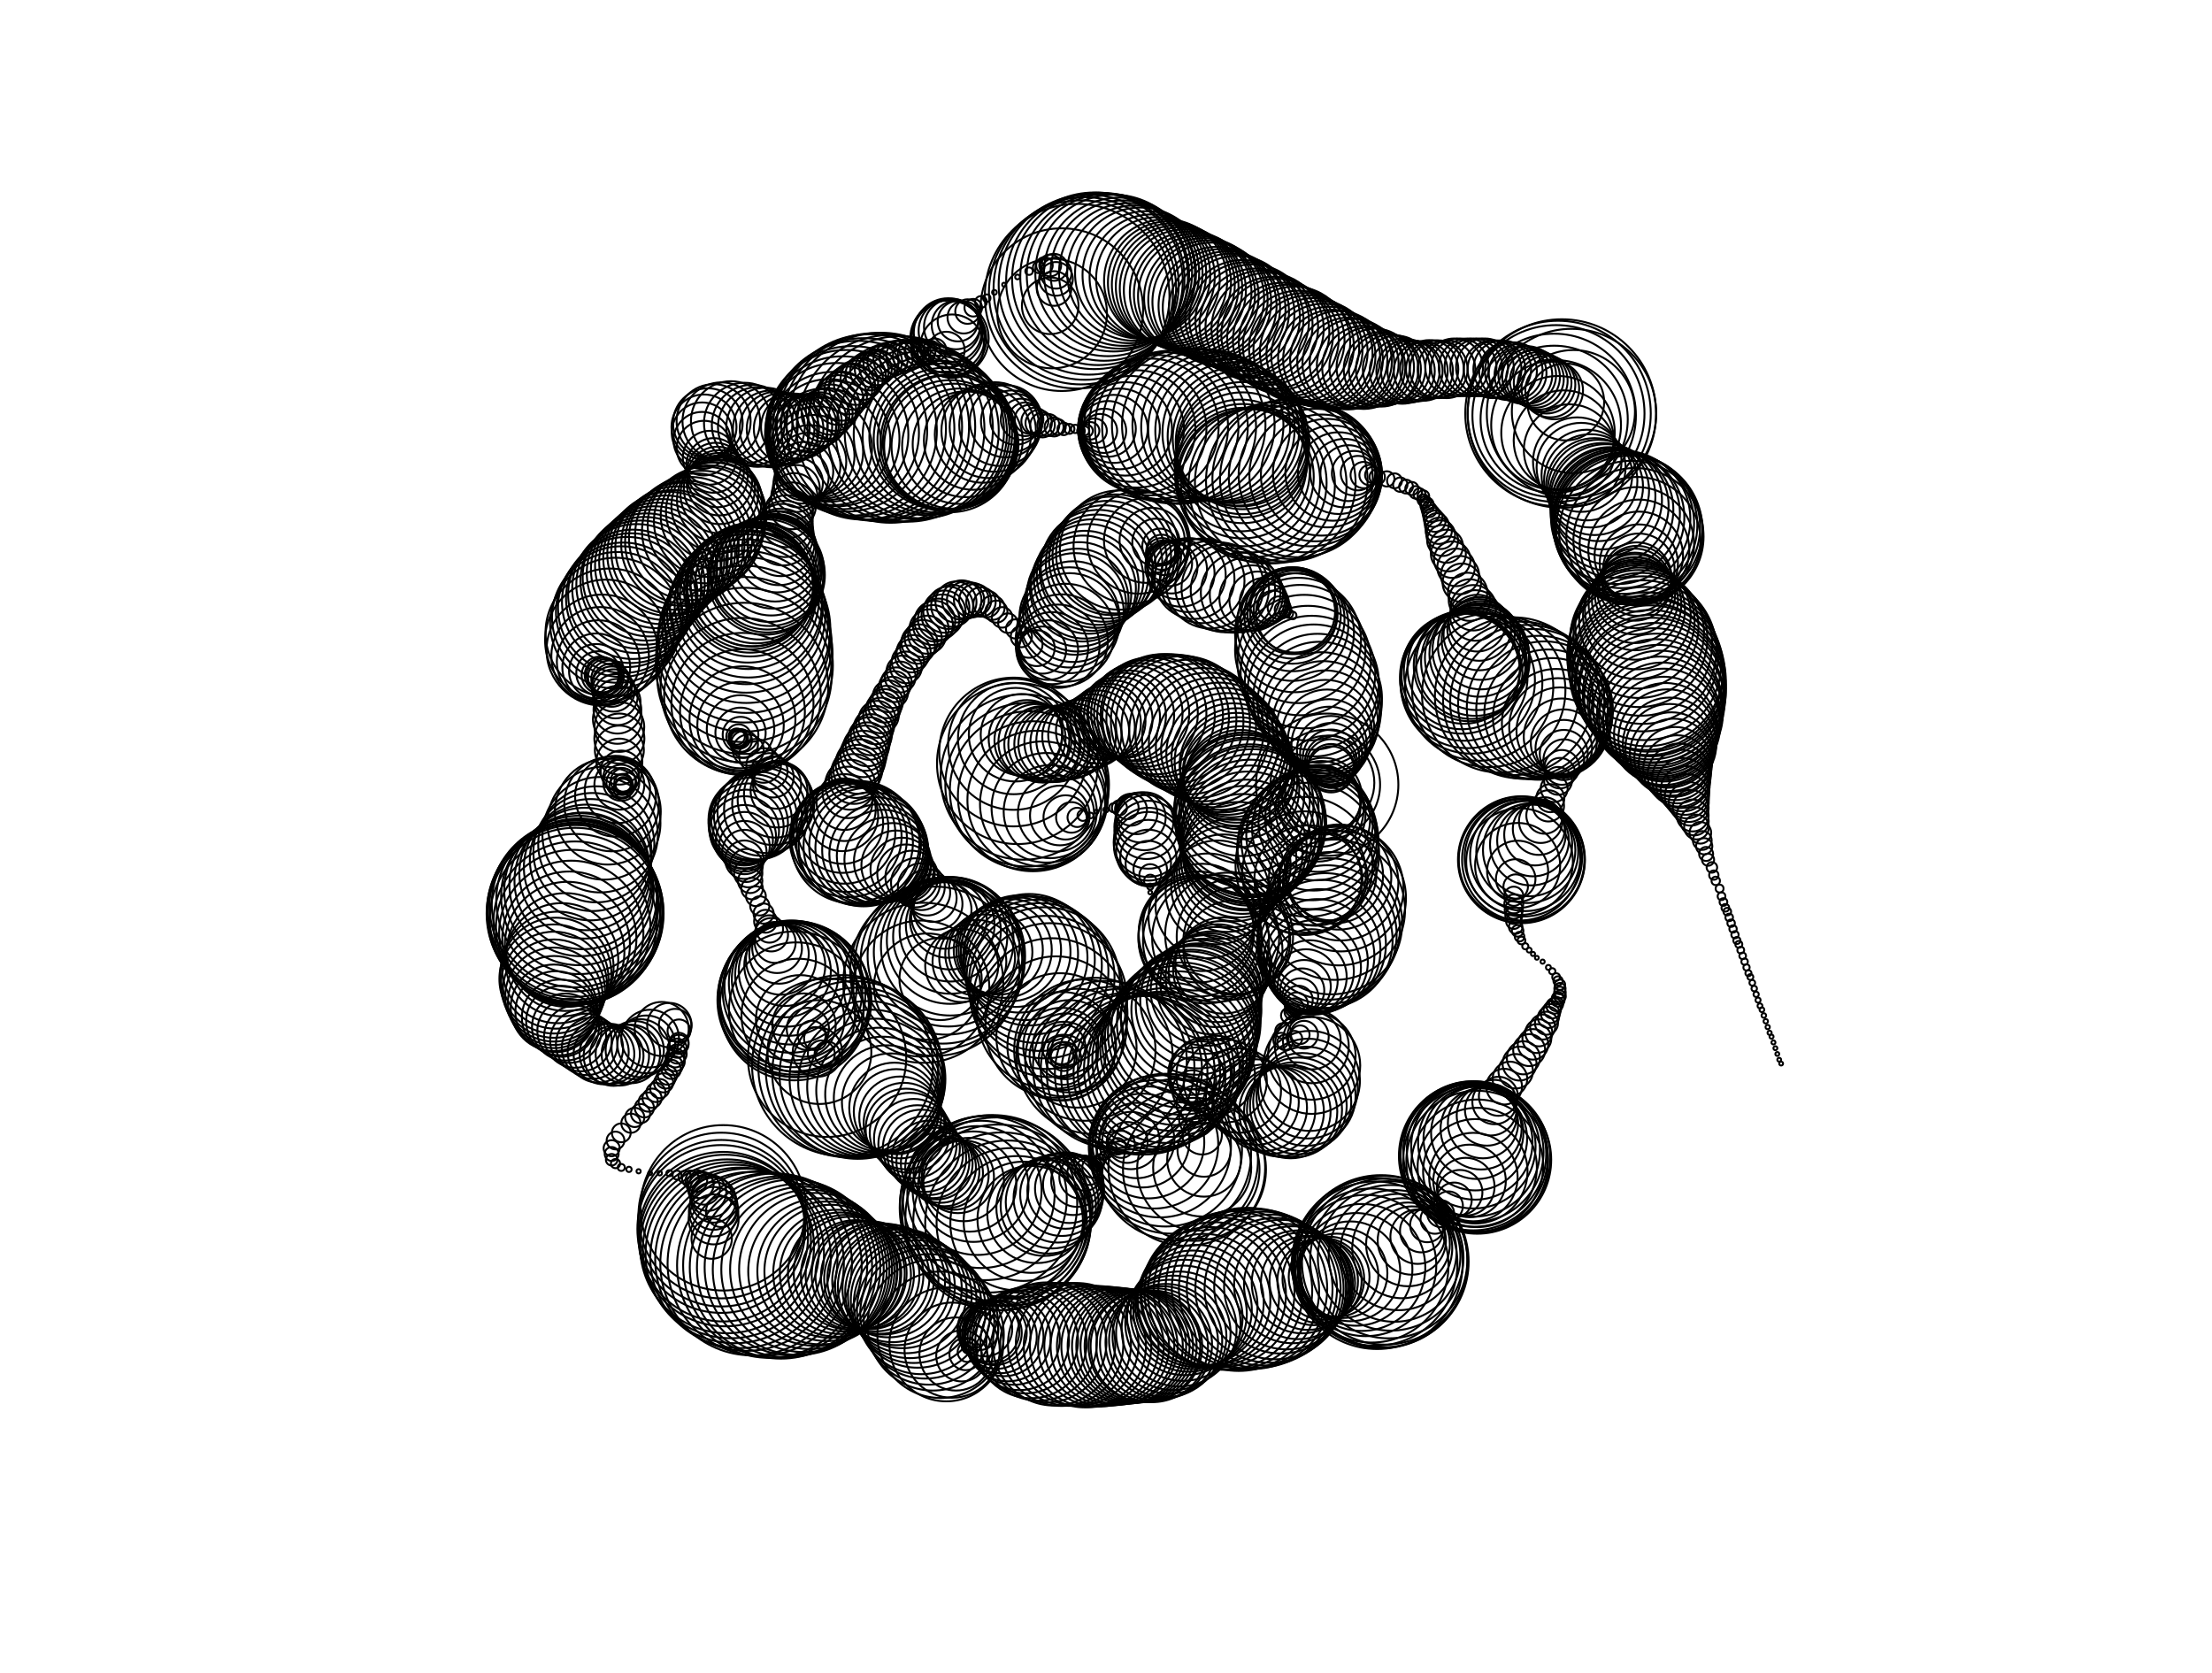 <svg version="1.1" width="1150" height="870" xmlns="http://www.w3.org/2000/svg">
  <!-- Seed: 5340805198339474029 -->
  <g stroke="black" fill="none">
    <circle cx="598.0" cy="464.0" r="1"/>
    <circle cx="598.0" cy="461.0" r="1.57"/>
    <circle cx="598.0" cy="458.0" r="3.22"/>
    <circle cx="598.0" cy="455.0" r="5.7"/>
    <circle cx="598.0" cy="452.0" r="8.71"/>
    <circle cx="597.0" cy="449.0" r="11.81"/>
    <circle cx="597.0" cy="446.0" r="14.61"/>
    <circle cx="597.0" cy="443.0" r="16.72"/>
    <circle cx="597.0" cy="440.0" r="17.85"/>
    <circle cx="597.0" cy="438.0" r="18"/>
    <circle cx="597.0" cy="434.0" r="17.66"/>
    <circle cx="596.0" cy="430.0" r="16.65"/>
    <circle cx="595.0" cy="427.0" r="15.07"/>
    <circle cx="593.0" cy="425.0" r="13.03"/>
    <circle cx="591.0" cy="423.0" r="10.71"/>
    <circle cx="588.0" cy="421.0" r="8.29"/>
    <circle cx="586.0" cy="420.0" r="5.97"/>
    <circle cx="582.0" cy="420.0" r="3.93"/>
    <circle cx="579.0" cy="420.0" r="2.35"/>
    <circle cx="575.0" cy="421.0" r="1.34"/>
    <circle cx="570.0" cy="422.0" r="1"/>
    <circle cx="567.0" cy="424.0" r="1.46"/>
    <circle cx="563.0" cy="424.0" r="2.82"/>
    <circle cx="560.0" cy="425.0" r="5.01"/>
    <circle cx="557.0" cy="425.0" r="7.95"/>
    <circle cx="554.0" cy="425.0" r="11.5"/>
    <circle cx="551.0" cy="424.0" r="15.51"/>
    <circle cx="549.0" cy="423.0" r="19.8"/>
    <circle cx="546.0" cy="422.0" r="24.2"/>
    <circle cx="544.0" cy="420.0" r="28.49"/>
    <circle cx="542.0" cy="418.0" r="32.5"/>
    <circle cx="539.0" cy="416.0" r="36.05"/>
    <circle cx="537.0" cy="414.0" r="38.99"/>
    <circle cx="535.0" cy="411.0" r="41.18"/>
    <circle cx="534.0" cy="408.0" r="42.54"/>
    <circle cx="532.0" cy="404.0" r="43"/>
    <circle cx="529.0" cy="397.0" r="41.86"/>
    <circle cx="527.0" cy="391.0" r="38.67"/>
    <circle cx="527.0" cy="387.0" r="34.06"/>
    <circle cx="527.0" cy="384.0" r="28.94"/>
    <circle cx="528.0" cy="382.0" r="24.33"/>
    <circle cx="531.0" cy="382.0" r="21.14"/>
    <circle cx="534.0" cy="384.0" r="20"/>
    <circle cx="537.0" cy="385.0" r="19.99"/>
    <circle cx="539.0" cy="386.0" r="19.94"/>
    <circle cx="542.0" cy="387.0" r="19.87"/>
    <circle cx="544.0" cy="387.0" r="19.78"/>
    <circle cx="547.0" cy="387.0" r="19.68"/>
    <circle cx="549.0" cy="387.0" r="19.56"/>
    <circle cx="552.0" cy="386.0" r="19.44"/>
    <circle cx="555.0" cy="386.0" r="19.32"/>
    <circle cx="558.0" cy="385.0" r="19.22"/>
    <circle cx="561.0" cy="383.0" r="19.13"/>
    <circle cx="564.0" cy="382.0" r="19.06"/>
    <circle cx="568.0" cy="380.0" r="19.01"/>
    <circle cx="571.0" cy="378.0" r="19"/>
    <circle cx="574.0" cy="376.0" r="19.14"/>
    <circle cx="576.0" cy="375.0" r="19.54"/>
    <circle cx="579.0" cy="374.0" r="20.2"/>
    <circle cx="582.0" cy="373.0" r="21.09"/>
    <circle cx="584.0" cy="372.0" r="22.18"/>
    <circle cx="587.0" cy="372.0" r="23.43"/>
    <circle cx="590.0" cy="371.0" r="24.81"/>
    <circle cx="592.0" cy="371.0" r="26.26"/>
    <circle cx="595.0" cy="371.0" r="27.74"/>
    <circle cx="598.0" cy="371.0" r="29.19"/>
    <circle cx="601.0" cy="372.0" r="30.57"/>
    <circle cx="604.0" cy="372.0" r="31.82"/>
    <circle cx="606.0" cy="373.0" r="32.91"/>
    <circle cx="609.0" cy="374.0" r="33.8"/>
    <circle cx="612.0" cy="375.0" r="34.46"/>
    <circle cx="615.0" cy="376.0" r="34.86"/>
    <circle cx="618.0" cy="378.0" r="35"/>
    <circle cx="622.0" cy="380.0" r="34.91"/>
    <circle cx="625.0" cy="382.0" r="34.66"/>
    <circle cx="628.0" cy="384.0" r="34.25"/>
    <circle cx="631.0" cy="386.0" r="33.7"/>
    <circle cx="634.0" cy="388.0" r="33.06"/>
    <circle cx="636.0" cy="390.0" r="32.36"/>
    <circle cx="638.0" cy="392.0" r="31.64"/>
    <circle cx="640.0" cy="394.0" r="30.94"/>
    <circle cx="641.0" cy="396.0" r="30.3"/>
    <circle cx="643.0" cy="398.0" r="29.75"/>
    <circle cx="643.0" cy="400.0" r="29.34"/>
    <circle cx="644.0" cy="402.0" r="29.09"/>
    <circle cx="644.0" cy="404.0" r="29"/>
    <circle cx="645.0" cy="407.0" r="29.38"/>
    <circle cx="645.0" cy="410.0" r="30.46"/>
    <circle cx="646.0" cy="413.0" r="32.09"/>
    <circle cx="647.0" cy="415.0" r="34.0"/>
    <circle cx="647.0" cy="418.0" r="35.91"/>
    <circle cx="648.0" cy="421.0" r="37.54"/>
    <circle cx="649.0" cy="423.0" r="38.62"/>
    <circle cx="650.0" cy="426.0" r="39"/>
    <circle cx="650.0" cy="427.0" r="38.87"/>
    <circle cx="651.0" cy="428.0" r="38.48"/>
    <circle cx="651.0" cy="430.0" r="37.85"/>
    <circle cx="650.0" cy="432.0" r="37.01"/>
    <circle cx="650.0" cy="434.0" r="36.0"/>
    <circle cx="649.0" cy="436.0" r="34.85"/>
    <circle cx="648.0" cy="439.0" r="33.63"/>
    <circle cx="647.0" cy="441.0" r="32.37"/>
    <circle cx="646.0" cy="444.0" r="31.15"/>
    <circle cx="644.0" cy="447.0" r="30.0"/>
    <circle cx="642.0" cy="450.0" r="28.99"/>
    <circle cx="640.0" cy="454.0" r="28.15"/>
    <circle cx="638.0" cy="457.0" r="27.52"/>
    <circle cx="636.0" cy="461.0" r="27.13"/>
    <circle cx="633.0" cy="464.0" r="27"/>
    <circle cx="628.0" cy="471.0" r="27.23"/>
    <circle cx="625.0" cy="477.0" r="27.88"/>
    <circle cx="623.0" cy="482.0" r="28.85"/>
    <circle cx="622.0" cy="485.0" r="30.0"/>
    <circle cx="623.0" cy="487.0" r="31.15"/>
    <circle cx="624.0" cy="488.0" r="32.12"/>
    <circle cx="627.0" cy="489.0" r="32.77"/>
    <circle cx="632.0" cy="488.0" r="33"/>
    <circle cx="638.0" cy="486.0" r="32.24"/>
    <circle cx="642.0" cy="487.0" r="30.24"/>
    <circle cx="643.0" cy="489.0" r="27.76"/>
    <circle cx="641.0" cy="494.0" r="25.76"/>
    <circle cx="636.0" cy="502.0" r="25"/>
    <circle cx="635.0" cy="504.0" r="25.11"/>
    <circle cx="633.0" cy="506.0" r="25.45"/>
    <circle cx="632.0" cy="508.0" r="26.0"/>
    <circle cx="630.0" cy="511.0" r="26.75"/>
    <circle cx="629.0" cy="513.0" r="27.68"/>
    <circle cx="627.0" cy="515.0" r="28.75"/>
    <circle cx="626.0" cy="518.0" r="29.93"/>
    <circle cx="624.0" cy="520.0" r="31.2"/>
    <circle cx="623.0" cy="523.0" r="32.5"/>
    <circle cx="622.0" cy="525.0" r="33.8"/>
    <circle cx="620.0" cy="527.0" r="35.07"/>
    <circle cx="619.0" cy="530.0" r="36.25"/>
    <circle cx="618.0" cy="532.0" r="37.32"/>
    <circle cx="616.0" cy="535.0" r="38.25"/>
    <circle cx="615.0" cy="537.0" r="39.0"/>
    <circle cx="614.0" cy="540.0" r="39.55"/>
    <circle cx="613.0" cy="542.0" r="39.89"/>
    <circle cx="612.0" cy="545.0" r="40"/>
    <circle cx="610.0" cy="548.0" r="40.03"/>
    <circle cx="608.0" cy="551.0" r="40.11"/>
    <circle cx="606.0" cy="554.0" r="40.25"/>
    <circle cx="604.0" cy="556.0" r="40.43"/>
    <circle cx="601.0" cy="557.0" r="40.65"/>
    <circle cx="599.0" cy="558.0" r="40.88"/>
    <circle cx="596.0" cy="559.0" r="41.12"/>
    <circle cx="593.0" cy="559.0" r="41.35"/>
    <circle cx="590.0" cy="558.0" r="41.57"/>
    <circle cx="586.0" cy="558.0" r="41.75"/>
    <circle cx="583.0" cy="556.0" r="41.89"/>
    <circle cx="579.0" cy="555.0" r="41.97"/>
    <circle cx="575.0" cy="552.0" r="42"/>
    <circle cx="569.0" cy="549.0" r="40.63"/>
    <circle cx="564.0" cy="546.0" r="36.73"/>
    <circle cx="560.0" cy="545.0" r="30.89"/>
    <circle cx="556.0" cy="544.0" r="24.0"/>
    <circle cx="554.0" cy="544.0" r="17.11"/>
    <circle cx="553.0" cy="544.0" r="11.27"/>
    <circle cx="552.0" cy="546.0" r="7.37"/>
    <circle cx="552.0" cy="548.0" r="6"/>
    <circle cx="553.0" cy="550.0" r="6.83"/>
    <circle cx="553.0" cy="551.0" r="9.25"/>
    <circle cx="553.0" cy="551.0" r="13.01"/>
    <circle cx="553.0" cy="549.0" r="17.75"/>
    <circle cx="552.0" cy="547.0" r="23.0"/>
    <circle cx="552.0" cy="544.0" r="28.25"/>
    <circle cx="551.0" cy="539.0" r="32.99"/>
    <circle cx="549.0" cy="534.0" r="36.75"/>
    <circle cx="547.0" cy="527.0" r="39.17"/>
    <circle cx="546.0" cy="520.0" r="40"/>
    <circle cx="544.0" cy="516.0" r="39.82"/>
    <circle cx="543.0" cy="511.0" r="39.29"/>
    <circle cx="541.0" cy="508.0" r="38.43"/>
    <circle cx="539.0" cy="505.0" r="37.26"/>
    <circle cx="537.0" cy="502.0" r="35.83"/>
    <circle cx="535.0" cy="499.0" r="34.18"/>
    <circle cx="533.0" cy="498.0" r="32.37"/>
    <circle cx="530.0" cy="496.0" r="30.47"/>
    <circle cx="528.0" cy="495.0" r="28.53"/>
    <circle cx="525.0" cy="494.0" r="26.63"/>
    <circle cx="522.0" cy="494.0" r="24.82"/>
    <circle cx="519.0" cy="494.0" r="23.17"/>
    <circle cx="515.0" cy="495.0" r="21.74"/>
    <circle cx="512.0" cy="496.0" r="20.57"/>
    <circle cx="508.0" cy="498.0" r="19.71"/>
    <circle cx="504.0" cy="500.0" r="19.18"/>
    <circle cx="500.0" cy="502.0" r="19"/>
    <circle cx="489.0" cy="509.0" r="21.39"/>
    <circle cx="482.0" cy="513.0" r="27.64"/>
    <circle cx="479.0" cy="514.0" r="35.36"/>
    <circle cx="480.0" cy="511.0" r="41.61"/>
    <circle cx="486.0" cy="505.0" r="44"/>
    <circle cx="488.0" cy="502.0" r="43.65"/>
    <circle cx="490.0" cy="500.0" r="42.62"/>
    <circle cx="492.0" cy="497.0" r="40.94"/>
    <circle cx="493.0" cy="495.0" r="38.71"/>
    <circle cx="494.0" cy="492.0" r="36.0"/>
    <circle cx="494.0" cy="489.0" r="32.94"/>
    <circle cx="494.0" cy="487.0" r="29.67"/>
    <circle cx="494.0" cy="484.0" r="26.33"/>
    <circle cx="494.0" cy="481.0" r="23.06"/>
    <circle cx="493.0" cy="478.0" r="20.0"/>
    <circle cx="491.0" cy="476.0" r="17.29"/>
    <circle cx="490.0" cy="473.0" r="15.06"/>
    <circle cx="487.0" cy="470.0" r="13.38"/>
    <circle cx="485.0" cy="467.0" r="12.35"/>
    <circle cx="482.0" cy="464.0" r="12"/>
    <circle cx="479.0" cy="461.0" r="12.19"/>
    <circle cx="476.0" cy="459.0" r="12.76"/>
    <circle cx="474.0" cy="456.0" r="13.69"/>
    <circle cx="471.0" cy="454.0" r="14.93"/>
    <circle cx="469.0" cy="452.0" r="16.44"/>
    <circle cx="466.0" cy="450.0" r="18.17"/>
    <circle cx="464.0" cy="448.0" r="20.05"/>
    <circle cx="461.0" cy="447.0" r="22.0"/>
    <circle cx="459.0" cy="445.0" r="23.95"/>
    <circle cx="457.0" cy="444.0" r="25.83"/>
    <circle cx="455.0" cy="442.0" r="27.56"/>
    <circle cx="453.0" cy="441.0" r="29.07"/>
    <circle cx="451.0" cy="440.0" r="30.31"/>
    <circle cx="449.0" cy="440.0" r="31.24"/>
    <circle cx="447.0" cy="439.0" r="31.81"/>
    <circle cx="446.0" cy="438.0" r="32"/>
    <circle cx="443.0" cy="438.0" r="31.62"/>
    <circle cx="441.0" cy="436.0" r="30.49"/>
    <circle cx="440.0" cy="435.0" r="28.72"/>
    <circle cx="439.0" cy="433.0" r="26.45"/>
    <circle cx="438.0" cy="430.0" r="23.85"/>
    <circle cx="438.0" cy="428.0" r="21.15"/>
    <circle cx="438.0" cy="424.0" r="18.55"/>
    <circle cx="439.0" cy="421.0" r="16.28"/>
    <circle cx="439.0" cy="417.0" r="14.51"/>
    <circle cx="441.0" cy="412.0" r="13.38"/>
    <circle cx="442.0" cy="408.0" r="13"/>
    <circle cx="444.0" cy="405.0" r="12.97"/>
    <circle cx="445.0" cy="402.0" r="12.89"/>
    <circle cx="446.0" cy="400.0" r="12.75"/>
    <circle cx="447.0" cy="397.0" r="12.57"/>
    <circle cx="448.0" cy="395.0" r="12.33"/>
    <circle cx="449.0" cy="392.0" r="12.06"/>
    <circle cx="450.0" cy="389.0" r="11.75"/>
    <circle cx="451.0" cy="387.0" r="11.41"/>
    <circle cx="452.0" cy="384.0" r="11.06"/>
    <circle cx="453.0" cy="382.0" r="10.69"/>
    <circle cx="454.0" cy="379.0" r="10.31"/>
    <circle cx="455.0" cy="377.0" r="9.94"/>
    <circle cx="456.0" cy="374.0" r="9.59"/>
    <circle cx="458.0" cy="372.0" r="9.25"/>
    <circle cx="459.0" cy="369.0" r="8.94"/>
    <circle cx="460.0" cy="367.0" r="8.67"/>
    <circle cx="461.0" cy="365.0" r="8.43"/>
    <circle cx="462.0" cy="362.0" r="8.25"/>
    <circle cx="464.0" cy="360.0" r="8.11"/>
    <circle cx="465.0" cy="357.0" r="8.03"/>
    <circle cx="466.0" cy="355.0" r="8"/>
    <circle cx="468.0" cy="352.0" r="8.03"/>
    <circle cx="469.0" cy="349.0" r="8.1"/>
    <circle cx="471.0" cy="347.0" r="8.22"/>
    <circle cx="472.0" cy="344.0" r="8.39"/>
    <circle cx="474.0" cy="341.0" r="8.6"/>
    <circle cx="475.0" cy="339.0" r="8.83"/>
    <circle cx="477.0" cy="336.0" r="9.09"/>
    <circle cx="478.0" cy="334.0" r="9.36"/>
    <circle cx="480.0" cy="332.0" r="9.64"/>
    <circle cx="482.0" cy="330.0" r="9.91"/>
    <circle cx="483.0" cy="327.0" r="10.17"/>
    <circle cx="485.0" cy="325.0" r="10.4"/>
    <circle cx="486.0" cy="323.0" r="10.61"/>
    <circle cx="488.0" cy="322.0" r="10.78"/>
    <circle cx="490.0" cy="320.0" r="10.9"/>
    <circle cx="491.0" cy="318.0" r="10.97"/>
    <circle cx="493.0" cy="316.0" r="11"/>
    <circle cx="495.0" cy="315.0" r="10.91"/>
    <circle cx="497.0" cy="313.0" r="10.66"/>
    <circle cx="500.0" cy="312.0" r="10.25"/>
    <circle cx="502.0" cy="312.0" r="9.7"/>
    <circle cx="505.0" cy="312.0" r="9.06"/>
    <circle cx="507.0" cy="312.0" r="8.36"/>
    <circle cx="510.0" cy="313.0" r="7.64"/>
    <circle cx="513.0" cy="314.0" r="6.94"/>
    <circle cx="516.0" cy="316.0" r="6.3"/>
    <circle cx="518.0" cy="318.0" r="5.75"/>
    <circle cx="521.0" cy="321.0" r="5.34"/>
    <circle cx="524.0" cy="324.0" r="5.09"/>
    <circle cx="528.0" cy="327.0" r="5"/>
    <circle cx="531.0" cy="331.0" r="5.51"/>
    <circle cx="535.0" cy="335.0" r="7.01"/>
    <circle cx="539.0" cy="337.0" r="9.33"/>
    <circle cx="542.0" cy="338.0" r="12.26"/>
    <circle cx="545.0" cy="338.0" r="15.5"/>
    <circle cx="547.0" cy="337.0" r="18.74"/>
    <circle cx="550.0" cy="336.0" r="21.67"/>
    <circle cx="552.0" cy="333.0" r="23.99"/>
    <circle cx="554.0" cy="329.0" r="25.49"/>
    <circle cx="556.0" cy="324.0" r="26"/>
    <circle cx="556.0" cy="321.0" r="26.05"/>
    <circle cx="558.0" cy="318.0" r="26.19"/>
    <circle cx="559.0" cy="314.0" r="26.42"/>
    <circle cx="560.0" cy="312.0" r="26.73"/>
    <circle cx="561.0" cy="309.0" r="27.11"/>
    <circle cx="563.0" cy="306.0" r="27.54"/>
    <circle cx="564.0" cy="304.0" r="28.01"/>
    <circle cx="566.0" cy="301.0" r="28.5"/>
    <circle cx="568.0" cy="299.0" r="28.99"/>
    <circle cx="570.0" cy="297.0" r="29.46"/>
    <circle cx="571.0" cy="295.0" r="29.89"/>
    <circle cx="574.0" cy="293.0" r="30.27"/>
    <circle cx="576.0" cy="291.0" r="30.58"/>
    <circle cx="578.0" cy="289.0" r="30.81"/>
    <circle cx="580.0" cy="288.0" r="30.95"/>
    <circle cx="582.0" cy="286.0" r="31"/>
    <circle cx="588.0" cy="284.0" r="29.86"/>
    <circle cx="592.0" cy="282.0" r="26.67"/>
    <circle cx="596.0" cy="281.0" r="22.06"/>
    <circle cx="599.0" cy="281.0" r="16.94"/>
    <circle cx="601.0" cy="282.0" r="12.33"/>
    <circle cx="603.0" cy="284.0" r="9.14"/>
    <circle cx="604.0" cy="286.0" r="8"/>
    <circle cx="604.0" cy="288.0" r="8.26"/>
    <circle cx="605.0" cy="290.0" r="9.0"/>
    <circle cx="606.0" cy="292.0" r="10.2"/>
    <circle cx="608.0" cy="293.0" r="11.75"/>
    <circle cx="609.0" cy="295.0" r="13.56"/>
    <circle cx="612.0" cy="296.0" r="15.5"/>
    <circle cx="614.0" cy="298.0" r="17.44"/>
    <circle cx="618.0" cy="299.0" r="19.25"/>
    <circle cx="621.0" cy="301.0" r="20.8"/>
    <circle cx="625.0" cy="302.0" r="22.0"/>
    <circle cx="629.0" cy="304.0" r="22.74"/>
    <circle cx="634.0" cy="305.0" r="23"/>
    <circle cx="637.0" cy="306.0" r="22.74"/>
    <circle cx="641.0" cy="307.0" r="21.96"/>
    <circle cx="645.0" cy="308.0" r="20.71"/>
    <circle cx="648.0" cy="309.0" r="19.05"/>
    <circle cx="651.0" cy="311.0" r="17.06"/>
    <circle cx="654.0" cy="312.0" r="14.84"/>
    <circle cx="657.0" cy="313.0" r="12.5"/>
    <circle cx="660.0" cy="314.0" r="10.16"/>
    <circle cx="662.0" cy="315.0" r="7.94"/>
    <circle cx="665.0" cy="316.0" r="5.95"/>
    <circle cx="667.0" cy="317.0" r="4.29"/>
    <circle cx="668.0" cy="318.0" r="3.04"/>
    <circle cx="670.0" cy="319.0" r="2.26"/>
    <circle cx="672.0" cy="320.0" r="2"/>
    <circle cx="674.0" cy="319.0" r="21"/>
    <circle cx="673.0" cy="318.0" r="21.28"/>
    <circle cx="672.0" cy="318.0" r="22.11"/>
    <circle cx="672.0" cy="319.0" r="23.42"/>
    <circle cx="672.0" cy="320.0" r="25.09"/>
    <circle cx="672.0" cy="322.0" r="27.0"/>
    <circle cx="672.0" cy="325.0" r="29.0"/>
    <circle cx="673.0" cy="329.0" r="30.91"/>
    <circle cx="675.0" cy="333.0" r="32.58"/>
    <circle cx="676.0" cy="338.0" r="33.89"/>
    <circle cx="678.0" cy="344.0" r="34.72"/>
    <circle cx="680.0" cy="350.0" r="35"/>
    <circle cx="682.0" cy="355.0" r="34.83"/>
    <circle cx="683.0" cy="359.0" r="34.31"/>
    <circle cx="685.0" cy="363.0" r="33.46"/>
    <circle cx="686.0" cy="366.0" r="32.31"/>
    <circle cx="687.0" cy="370.0" r="30.89"/>
    <circle cx="688.0" cy="373.0" r="29.25"/>
    <circle cx="689.0" cy="376.0" r="27.43"/>
    <circle cx="689.0" cy="379.0" r="25.5"/>
    <circle cx="690.0" cy="382.0" r="23.5"/>
    <circle cx="691.0" cy="385.0" r="21.5"/>
    <circle cx="691.0" cy="387.0" r="19.57"/>
    <circle cx="692.0" cy="390.0" r="17.75"/>
    <circle cx="692.0" cy="392.0" r="16.11"/>
    <circle cx="692.0" cy="394.0" r="14.69"/>
    <circle cx="692.0" cy="396.0" r="13.54"/>
    <circle cx="692.0" cy="397.0" r="12.69"/>
    <circle cx="692.0" cy="399.0" r="12.17"/>
    <circle cx="692.0" cy="400.0" r="12"/>
    <circle cx="690.0" cy="407.0" r="24.5"/>
    <circle cx="690.0" cy="408.0" r="37"/>
    <circle cx="689.0" cy="408.0" r="28.5"/>
    <circle cx="688.0" cy="414.0" r="20"/>
    <circle cx="687.0" cy="416.0" r="20.34"/>
    <circle cx="686.0" cy="419.0" r="21.35"/>
    <circle cx="686.0" cy="421.0" r="22.93"/>
    <circle cx="685.0" cy="423.0" r="24.97"/>
    <circle cx="685.0" cy="426.0" r="27.29"/>
    <circle cx="684.0" cy="428.0" r="29.71"/>
    <circle cx="683.0" cy="431.0" r="32.03"/>
    <circle cx="682.0" cy="434.0" r="34.07"/>
    <circle cx="681.0" cy="437.0" r="35.65"/>
    <circle cx="680.0" cy="440.0" r="36.66"/>
    <circle cx="680.0" cy="444.0" r="37"/>
    <circle cx="678.0" cy="450.0" r="35.66"/>
    <circle cx="678.0" cy="454.0" r="32.16"/>
    <circle cx="680.0" cy="457.0" r="27.84"/>
    <circle cx="684.0" cy="457.0" r="24.34"/>
    <circle cx="688.0" cy="456.0" r="23"/>
    <circle cx="692.0" cy="455.0" r="23.53"/>
    <circle cx="694.0" cy="455.0" r="25.05"/>
    <circle cx="696.0" cy="456.0" r="27.32"/>
    <circle cx="697.0" cy="459.0" r="30.0"/>
    <circle cx="697.0" cy="462.0" r="32.68"/>
    <circle cx="696.0" cy="467.0" r="34.95"/>
    <circle cx="694.0" cy="473.0" r="36.47"/>
    <circle cx="692.0" cy="480.0" r="37"/>
    <circle cx="691.0" cy="483.0" r="36.77"/>
    <circle cx="690.0" cy="486.0" r="36.11"/>
    <circle cx="689.0" cy="489.0" r="35.01"/>
    <circle cx="687.0" cy="491.0" r="33.52"/>
    <circle cx="686.0" cy="494.0" r="31.68"/>
    <circle cx="685.0" cy="497.0" r="29.52"/>
    <circle cx="684.0" cy="500.0" r="27.13"/>
    <circle cx="683.0" cy="503.0" r="24.55"/>
    <circle cx="682.0" cy="505.0" r="21.86"/>
    <circle cx="681.0" cy="508.0" r="19.14"/>
    <circle cx="679.0" cy="510.0" r="16.45"/>
    <circle cx="678.0" cy="513.0" r="13.87"/>
    <circle cx="677.0" cy="515.0" r="11.48"/>
    <circle cx="676.0" cy="518.0" r="9.32"/>
    <circle cx="675.0" cy="520.0" r="7.48"/>
    <circle cx="674.0" cy="522.0" r="5.99"/>
    <circle cx="673.0" cy="524.0" r="4.89"/>
    <circle cx="672.0" cy="526.0" r="4.23"/>
    <circle cx="670.0" cy="528.0" r="4"/>
    <circle cx="667.0" cy="536.0" r="4.0"/>
    <circle cx="666.0" cy="541.0" r="4.0"/>
    <circle cx="668.0" cy="542.0" r="4.0"/>
    <circle cx="673.0" cy="540.0" r="4"/>
    <circle cx="676.0" cy="538.0" r="4.84"/>
    <circle cx="678.0" cy="538.0" r="7.22"/>
    <circle cx="680.0" cy="539.0" r="10.79"/>
    <circle cx="682.0" cy="541.0" r="15.0"/>
    <circle cx="682.0" cy="544.0" r="19.21"/>
    <circle cx="682.0" cy="549.0" r="22.78"/>
    <circle cx="682.0" cy="554.0" r="25.16"/>
    <circle cx="681.0" cy="562.0" r="26"/>
    <circle cx="680.0" cy="566.0" r="25.94"/>
    <circle cx="679.0" cy="570.0" r="25.77"/>
    <circle cx="677.0" cy="573.0" r="25.5"/>
    <circle cx="675.0" cy="575.0" r="25.14"/>
    <circle cx="673.0" cy="577.0" r="24.71"/>
    <circle cx="671.0" cy="578.0" r="24.24"/>
    <circle cx="668.0" cy="578.0" r="23.76"/>
    <circle cx="665.0" cy="578.0" r="23.29"/>
    <circle cx="661.0" cy="577.0" r="22.86"/>
    <circle cx="657.0" cy="576.0" r="22.5"/>
    <circle cx="653.0" cy="573.0" r="22.23"/>
    <circle cx="649.0" cy="571.0" r="22.06"/>
    <circle cx="644.0" cy="567.0" r="22"/>
    <circle cx="637.0" cy="562.0" r="21.61"/>
    <circle cx="632.0" cy="559.0" r="20.48"/>
    <circle cx="627.0" cy="558.0" r="18.75"/>
    <circle cx="624.0" cy="558.0" r="16.63"/>
    <circle cx="622.0" cy="559.0" r="14.37"/>
    <circle cx="620.0" cy="562.0" r="12.25"/>
    <circle cx="620.0" cy="567.0" r="10.52"/>
    <circle cx="621.0" cy="574.0" r="9.39"/>
    <circle cx="622.0" cy="582.0" r="9"/>
    <circle cx="625.0" cy="590.0" r="10.26"/>
    <circle cx="626.0" cy="598.0" r="13.83"/>
    <circle cx="626.0" cy="603.0" r="19.19"/>
    <circle cx="625.0" cy="607.0" r="25.5"/>
    <circle cx="623.0" cy="608.0" r="31.81"/>
    <circle cx="621.0" cy="608.0" r="37.17"/>
    <circle cx="617.0" cy="607.0" r="40.74"/>
    <circle cx="612.0" cy="603.0" r="42"/>
    <circle cx="609.0" cy="600.0" r="41.42"/>
    <circle cx="606.0" cy="598.0" r="39.71"/>
    <circle cx="603.0" cy="596.0" r="36.97"/>
    <circle cx="600.0" cy="595.0" r="33.36"/>
    <circle cx="597.0" cy="594.0" r="29.09"/>
    <circle cx="594.0" cy="593.0" r="24.41"/>
    <circle cx="591.0" cy="593.0" r="19.59"/>
    <circle cx="588.0" cy="593.0" r="14.91"/>
    <circle cx="586.0" cy="594.0" r="10.64"/>
    <circle cx="583.0" cy="595.0" r="7.03"/>
    <circle cx="581.0" cy="596.0" r="4.29"/>
    <circle cx="578.0" cy="597.0" r="2.58"/>
    <circle cx="576.0" cy="600.0" r="2"/>
    <circle cx="574.0" cy="601.0" r="2.22"/>
    <circle cx="572.0" cy="603.0" r="2.88"/>
    <circle cx="570.0" cy="605.0" r="3.94"/>
    <circle cx="568.0" cy="607.0" r="5.37"/>
    <circle cx="566.0" cy="609.0" r="7.11"/>
    <circle cx="564.0" cy="610.0" r="9.1"/>
    <circle cx="562.0" cy="612.0" r="11.26"/>
    <circle cx="560.0" cy="614.0" r="13.5"/>
    <circle cx="558.0" cy="616.0" r="15.74"/>
    <circle cx="556.0" cy="618.0" r="17.9"/>
    <circle cx="554.0" cy="619.0" r="19.89"/>
    <circle cx="552.0" cy="621.0" r="21.63"/>
    <circle cx="550.0" cy="623.0" r="23.06"/>
    <circle cx="547.0" cy="625.0" r="24.12"/>
    <circle cx="545.0" cy="627.0" r="24.78"/>
    <circle cx="543.0" cy="628.0" r="25"/>
    <circle cx="539.0" cy="631.0" r="25.72"/>
    <circle cx="536.0" cy="634.0" r="27.81"/>
    <circle cx="532.0" cy="635.0" r="31.0"/>
    <circle cx="529.0" cy="636.0" r="34.92"/>
    <circle cx="526.0" cy="636.0" r="39.08"/>
    <circle cx="524.0" cy="636.0" r="43.0"/>
    <circle cx="521.0" cy="635.0" r="46.19"/>
    <circle cx="519.0" cy="633.0" r="48.28"/>
    <circle cx="518.0" cy="630.0" r="49"/>
    <circle cx="516.0" cy="628.0" r="48.24"/>
    <circle cx="514.0" cy="626.0" r="46.04"/>
    <circle cx="512.0" cy="623.0" r="42.61"/>
    <circle cx="510.0" cy="621.0" r="38.29"/>
    <circle cx="508.0" cy="619.0" r="33.5"/>
    <circle cx="506.0" cy="617.0" r="28.71"/>
    <circle cx="504.0" cy="616.0" r="24.39"/>
    <circle cx="501.0" cy="614.0" r="20.96"/>
    <circle cx="498.0" cy="612.0" r="18.76"/>
    <circle cx="496.0" cy="611.0" r="18"/>
    <circle cx="493.0" cy="610.0" r="18.04"/>
    <circle cx="491.0" cy="609.0" r="18.17"/>
    <circle cx="489.0" cy="607.0" r="18.38"/>
    <circle cx="487.0" cy="605.0" r="18.65"/>
    <circle cx="485.0" cy="604.0" r="18.97"/>
    <circle cx="483.0" cy="602.0" r="19.32"/>
    <circle cx="481.0" cy="600.0" r="19.68"/>
    <circle cx="479.0" cy="597.0" r="20.03"/>
    <circle cx="477.0" cy="595.0" r="20.35"/>
    <circle cx="475.0" cy="592.0" r="20.62"/>
    <circle cx="473.0" cy="589.0" r="20.83"/>
    <circle cx="471.0" cy="587.0" r="20.96"/>
    <circle cx="470.0" cy="584.0" r="21"/>
    <circle cx="468.0" cy="581.0" r="21.28"/>
    <circle cx="466.0" cy="578.0" r="22.12"/>
    <circle cx="465.0" cy="576.0" r="23.48"/>
    <circle cx="463.0" cy="573.0" r="25.3"/>
    <circle cx="461.0" cy="571.0" r="27.5"/>
    <circle cx="459.0" cy="569.0" r="29.98"/>
    <circle cx="457.0" cy="567.0" r="32.64"/>
    <circle cx="455.0" cy="565.0" r="35.36"/>
    <circle cx="453.0" cy="563.0" r="38.02"/>
    <circle cx="451.0" cy="561.0" r="40.5"/>
    <circle cx="448.0" cy="559.0" r="42.7"/>
    <circle cx="446.0" cy="558.0" r="44.52"/>
    <circle cx="444.0" cy="556.0" r="45.88"/>
    <circle cx="441.0" cy="555.0" r="46.72"/>
    <circle cx="438.0" cy="554.0" r="47"/>
    <circle cx="430.0" cy="550.0" r="41.14"/>
    <circle cx="426.0" cy="547.0" r="27.0"/>
    <circle cx="425.0" cy="547.0" r="12.86"/>
    <circle cx="427.0" cy="548.0" r="7"/>
    <circle cx="430.0" cy="548.0" r="6.5"/>
    <circle cx="424.0" cy="540.0" r="6"/>
    <circle cx="422.0" cy="538.0" r="7.29"/>
    <circle cx="420.0" cy="535.0" r="10.98"/>
    <circle cx="418.0" cy="533.0" r="16.49"/>
    <circle cx="416.0" cy="530.0" r="23.0"/>
    <circle cx="415.0" cy="528.0" r="29.51"/>
    <circle cx="414.0" cy="525.0" r="35.02"/>
    <circle cx="413.0" cy="523.0" r="38.71"/>
    <circle cx="413.0" cy="520.0" r="40"/>
    <circle cx="413.0" cy="519.0" r="39.76"/>
    <circle cx="413.0" cy="518.0" r="39.05"/>
    <circle cx="412.0" cy="517.0" r="37.89"/>
    <circle cx="412.0" cy="515.0" r="36.31"/>
    <circle cx="411.0" cy="513.0" r="34.35"/>
    <circle cx="411.0" cy="511.0" r="32.07"/>
    <circle cx="410.0" cy="509.0" r="29.53"/>
    <circle cx="409.0" cy="507.0" r="26.8"/>
    <circle cx="408.0" cy="505.0" r="23.95"/>
    <circle cx="408.0" cy="502.0" r="21.05"/>
    <circle cx="406.0" cy="499.0" r="18.2"/>
    <circle cx="405.0" cy="496.0" r="15.47"/>
    <circle cx="404.0" cy="493.0" r="12.93"/>
    <circle cx="403.0" cy="490.0" r="10.65"/>
    <circle cx="401.0" cy="486.0" r="8.69"/>
    <circle cx="400.0" cy="483.0" r="7.11"/>
    <circle cx="398.0" cy="479.0" r="5.95"/>
    <circle cx="397.0" cy="475.0" r="5.24"/>
    <circle cx="395.0" cy="471.0" r="5"/>
    <circle cx="393.0" cy="466.0" r="5.15"/>
    <circle cx="391.0" cy="462.0" r="5.61"/>
    <circle cx="390.0" cy="458.0" r="6.35"/>
    <circle cx="389.0" cy="454.0" r="7.35"/>
    <circle cx="388.0" cy="450.0" r="8.58"/>
    <circle cx="387.0" cy="447.0" r="9.99"/>
    <circle cx="387.0" cy="443.0" r="11.54"/>
    <circle cx="387.0" cy="440.0" r="13.17"/>
    <circle cx="387.0" cy="437.0" r="14.83"/>
    <circle cx="387.0" cy="435.0" r="16.46"/>
    <circle cx="387.0" cy="432.0" r="18.01"/>
    <circle cx="388.0" cy="430.0" r="19.42"/>
    <circle cx="389.0" cy="428.0" r="20.65"/>
    <circle cx="390.0" cy="426.0" r="21.65"/>
    <circle cx="392.0" cy="425.0" r="22.39"/>
    <circle cx="394.0" cy="424.0" r="22.85"/>
    <circle cx="396.0" cy="422.0" r="23"/>
    <circle cx="399.0" cy="421.0" r="22.58"/>
    <circle cx="402.0" cy="418.0" r="21.36"/>
    <circle cx="403.0" cy="416.0" r="19.5"/>
    <circle cx="404.0" cy="413.0" r="17.22"/>
    <circle cx="405.0" cy="411.0" r="14.78"/>
    <circle cx="404.0" cy="408.0" r="12.5"/>
    <circle cx="402.0" cy="404.0" r="10.64"/>
    <circle cx="400.0" cy="401.0" r="9.42"/>
    <circle cx="397.0" cy="398.0" r="9"/>
    <circle cx="393.0" cy="393.0" r="8.75"/>
    <circle cx="389.0" cy="390.0" r="8.06"/>
    <circle cx="387.0" cy="387.0" r="7.06"/>
    <circle cx="385.0" cy="385.0" r="5.94"/>
    <circle cx="384.0" cy="384.0" r="4.94"/>
    <circle cx="383.0" cy="383.0" r="4.25"/>
    <circle cx="384.0" cy="384.0" r="4"/>
    <circle cx="384.0" cy="384.0" r="4.61"/>
    <circle cx="384.0" cy="383.0" r="6.41"/>
    <circle cx="385.0" cy="382.0" r="9.28"/>
    <circle cx="385.0" cy="381.0" r="13.07"/>
    <circle cx="385.0" cy="379.0" r="17.55"/>
    <circle cx="385.0" cy="377.0" r="22.47"/>
    <circle cx="386.0" cy="374.0" r="27.53"/>
    <circle cx="386.0" cy="370.0" r="32.45"/>
    <circle cx="386.0" cy="366.0" r="36.93"/>
    <circle cx="386.0" cy="362.0" r="40.72"/>
    <circle cx="387.0" cy="357.0" r="43.59"/>
    <circle cx="387.0" cy="351.0" r="45.39"/>
    <circle cx="387.0" cy="346.0" r="46"/>
    <circle cx="387.0" cy="340.0" r="45.85"/>
    <circle cx="387.0" cy="335.0" r="45.39"/>
    <circle cx="387.0" cy="331.0" r="44.66"/>
    <circle cx="388.0" cy="327.0" r="43.68"/>
    <circle cx="388.0" cy="323.0" r="42.5"/>
    <circle cx="388.0" cy="319.0" r="41.16"/>
    <circle cx="388.0" cy="316.0" r="39.73"/>
    <circle cx="389.0" cy="314.0" r="38.27"/>
    <circle cx="389.0" cy="311.0" r="36.84"/>
    <circle cx="389.0" cy="309.0" r="35.5"/>
    <circle cx="390.0" cy="307.0" r="34.32"/>
    <circle cx="390.0" cy="306.0" r="33.34"/>
    <circle cx="390.0" cy="305.0" r="32.61"/>
    <circle cx="391.0" cy="304.0" r="32.15"/>
    <circle cx="391.0" cy="304.0" r="32"/>
    <circle cx="393.0" cy="303.0" r="31.5"/>
    <circle cx="395.0" cy="302.0" r="30.5"/>
    <circle cx="398.0" cy="300.0" r="30"/>
    <circle cx="399.0" cy="299.0" r="29.83"/>
    <circle cx="399.0" cy="298.0" r="29.31"/>
    <circle cx="400.0" cy="297.0" r="28.48"/>
    <circle cx="400.0" cy="296.0" r="27.36"/>
    <circle cx="401.0" cy="294.0" r="26.0"/>
    <circle cx="402.0" cy="292.0" r="24.44"/>
    <circle cx="403.0" cy="290.0" r="22.76"/>
    <circle cx="404.0" cy="287.0" r="21.0"/>
    <circle cx="405.0" cy="285.0" r="19.24"/>
    <circle cx="406.0" cy="282.0" r="17.56"/>
    <circle cx="407.0" cy="278.0" r="16.0"/>
    <circle cx="408.0" cy="275.0" r="14.64"/>
    <circle cx="409.0" cy="271.0" r="13.52"/>
    <circle cx="410.0" cy="267.0" r="12.69"/>
    <circle cx="412.0" cy="263.0" r="12.17"/>
    <circle cx="413.0" cy="258.0" r="12"/>
    <circle cx="414.0" cy="254.0" r="12.21"/>
    <circle cx="415.0" cy="251.0" r="12.82"/>
    <circle cx="417.0" cy="248.0" r="13.83"/>
    <circle cx="418.0" cy="245.0" r="15.21"/>
    <circle cx="420.0" cy="242.0" r="16.94"/>
    <circle cx="421.0" cy="240.0" r="18.97"/>
    <circle cx="423.0" cy="237.0" r="21.25"/>
    <circle cx="425.0" cy="235.0" r="23.74"/>
    <circle cx="427.0" cy="233.0" r="26.38"/>
    <circle cx="429.0" cy="231.0" r="29.12"/>
    <circle cx="431.0" cy="229.0" r="31.88"/>
    <circle cx="433.0" cy="228.0" r="34.62"/>
    <circle cx="435.0" cy="226.0" r="37.26"/>
    <circle cx="438.0" cy="225.0" r="39.75"/>
    <circle cx="440.0" cy="224.0" r="42.03"/>
    <circle cx="443.0" cy="224.0" r="44.06"/>
    <circle cx="446.0" cy="223.0" r="45.79"/>
    <circle cx="449.0" cy="223.0" r="47.17"/>
    <circle cx="452.0" cy="222.0" r="48.18"/>
    <circle cx="455.0" cy="222.0" r="48.79"/>
    <circle cx="458.0" cy="222.0" r="49"/>
    <circle cx="463.0" cy="223.0" r="48.8"/>
    <circle cx="468.0" cy="223.0" r="48.2"/>
    <circle cx="472.0" cy="224.0" r="47.24"/>
    <circle cx="476.0" cy="224.0" r="45.98"/>
    <circle cx="479.0" cy="225.0" r="44.48"/>
    <circle cx="482.0" cy="225.0" r="42.84"/>
    <circle cx="485.0" cy="226.0" r="41.16"/>
    <circle cx="488.0" cy="227.0" r="39.52"/>
    <circle cx="490.0" cy="227.0" r="38.02"/>
    <circle cx="491.0" cy="228.0" r="36.76"/>
    <circle cx="492.0" cy="229.0" r="35.8"/>
    <circle cx="493.0" cy="230.0" r="35.2"/>
    <circle cx="494.0" cy="230.0" r="35"/>
    <circle cx="494.0" cy="232.0" r="34.33"/>
    <circle cx="496.0" cy="232.0" r="32.5"/>
    <circle cx="499.0" cy="232.0" r="30.0"/>
    <circle cx="502.0" cy="231.0" r="27.5"/>
    <circle cx="506.0" cy="229.0" r="25.67"/>
    <circle cx="511.0" cy="226.0" r="25"/>
    <circle cx="514.0" cy="224.0" r="24.56"/>
    <circle cx="517.0" cy="222.0" r="23.28"/>
    <circle cx="520.0" cy="221.0" r="21.29"/>
    <circle cx="523.0" cy="219.0" r="18.78"/>
    <circle cx="526.0" cy="219.0" r="16.0"/>
    <circle cx="528.0" cy="218.0" r="13.22"/>
    <circle cx="531.0" cy="218.0" r="10.71"/>
    <circle cx="533.0" cy="218.0" r="8.72"/>
    <circle cx="535.0" cy="218.0" r="7.44"/>
    <circle cx="538.0" cy="219.0" r="7"/>
    <circle cx="540.0" cy="220.0" r="6.85"/>
    <circle cx="542.0" cy="221.0" r="6.42"/>
    <circle cx="545.0" cy="221.0" r="5.75"/>
    <circle cx="548.0" cy="222.0" r="4.93"/>
    <circle cx="550.0" cy="222.0" r="4.07"/>
    <circle cx="553.0" cy="223.0" r="3.25"/>
    <circle cx="556.0" cy="223.0" r="2.58"/>
    <circle cx="559.0" cy="223.0" r="2.15"/>
    <circle cx="562.0" cy="224.0" r="2"/>
    <circle cx="564.0" cy="224.0" r="2.29"/>
    <circle cx="565.0" cy="224.0" r="3.15"/>
    <circle cx="567.0" cy="224.0" r="4.55"/>
    <circle cx="569.0" cy="224.0" r="6.45"/>
    <circle cx="572.0" cy="224.0" r="8.79"/>
    <circle cx="574.0" cy="224.0" r="11.5"/>
    <circle cx="576.0" cy="223.0" r="14.5"/>
    <circle cx="579.0" cy="223.0" r="17.7"/>
    <circle cx="582.0" cy="223.0" r="21.0"/>
    <circle cx="585.0" cy="223.0" r="24.3"/>
    <circle cx="588.0" cy="223.0" r="27.5"/>
    <circle cx="591.0" cy="223.0" r="30.5"/>
    <circle cx="594.0" cy="223.0" r="33.21"/>
    <circle cx="598.0" cy="222.0" r="35.55"/>
    <circle cx="601.0" cy="222.0" r="37.45"/>
    <circle cx="605.0" cy="222.0" r="38.85"/>
    <circle cx="609.0" cy="222.0" r="39.71"/>
    <circle cx="613.0" cy="222.0" r="40"/>
    <circle cx="618.0" cy="221.0" r="39.91"/>
    <circle cx="623.0" cy="221.0" r="39.66"/>
    <circle cx="628.0" cy="221.0" r="39.25"/>
    <circle cx="632.0" cy="222.0" r="38.7"/>
    <circle cx="635.0" cy="223.0" r="38.06"/>
    <circle cx="638.0" cy="224.0" r="37.36"/>
    <circle cx="641.0" cy="225.0" r="36.64"/>
    <circle cx="643.0" cy="227.0" r="35.94"/>
    <circle cx="645.0" cy="228.0" r="35.3"/>
    <circle cx="646.0" cy="230.0" r="34.75"/>
    <circle cx="646.0" cy="233.0" r="34.34"/>
    <circle cx="646.0" cy="235.0" r="34.09"/>
    <circle cx="646.0" cy="238.0" r="34"/>
    <circle cx="645.0" cy="242.0" r="34.24"/>
    <circle cx="646.0" cy="245.0" r="34.94"/>
    <circle cx="647.0" cy="248.0" r="36.0"/>
    <circle cx="649.0" cy="250.0" r="37.31"/>
    <circle cx="651.0" cy="251.0" r="38.69"/>
    <circle cx="654.0" cy="252.0" r="40.0"/>
    <circle cx="659.0" cy="252.0" r="41.06"/>
    <circle cx="663.0" cy="251.0" r="41.76"/>
    <circle cx="669.0" cy="250.0" r="42"/>
    <circle cx="672.0" cy="249.0" r="41.68"/>
    <circle cx="675.0" cy="249.0" r="40.72"/>
    <circle cx="678.0" cy="248.0" r="39.15"/>
    <circle cx="681.0" cy="247.0" r="37.04"/>
    <circle cx="684.0" cy="247.0" r="34.45"/>
    <circle cx="687.0" cy="247.0" r="31.47"/>
    <circle cx="690.0" cy="246.0" r="28.2"/>
    <circle cx="693.0" cy="246.0" r="24.75"/>
    <circle cx="696.0" cy="246.0" r="21.25"/>
    <circle cx="699.0" cy="246.0" r="17.8"/>
    <circle cx="701.0" cy="246.0" r="14.53"/>
    <circle cx="704.0" cy="246.0" r="11.55"/>
    <circle cx="706.0" cy="246.0" r="8.96"/>
    <circle cx="709.0" cy="247.0" r="6.85"/>
    <circle cx="712.0" cy="247.0" r="5.28"/>
    <circle cx="714.0" cy="247.0" r="4.32"/>
    <circle cx="716.0" cy="248.0" r="4"/>
    <circle cx="721.0" cy="249.0" r="3.97"/>
    <circle cx="725.0" cy="250.0" r="3.88"/>
    <circle cx="728.0" cy="252.0" r="3.75"/>
    <circle cx="731.0" cy="253.0" r="3.59"/>
    <circle cx="734.0" cy="254.0" r="3.41"/>
    <circle cx="736.0" cy="256.0" r="3.25"/>
    <circle cx="738.0" cy="257.0" r="3.12"/>
    <circle cx="740.0" cy="258.0" r="3.03"/>
    <circle cx="740.0" cy="260.0" r="3"/>
    <circle cx="741.0" cy="261.0" r="3.06"/>
    <circle cx="742.0" cy="262.0" r="3.24"/>
    <circle cx="742.0" cy="263.0" r="3.52"/>
    <circle cx="743.0" cy="265.0" r="3.91"/>
    <circle cx="744.0" cy="267.0" r="4.39"/>
    <circle cx="745.0" cy="269.0" r="4.94"/>
    <circle cx="746.0" cy="271.0" r="5.54"/>
    <circle cx="747.0" cy="273.0" r="6.18"/>
    <circle cx="748.0" cy="276.0" r="6.82"/>
    <circle cx="749.0" cy="278.0" r="7.46"/>
    <circle cx="750.0" cy="281.0" r="8.06"/>
    <circle cx="752.0" cy="284.0" r="8.61"/>
    <circle cx="753.0" cy="288.0" r="9.09"/>
    <circle cx="755.0" cy="291.0" r="9.48"/>
    <circle cx="757.0" cy="295.0" r="9.76"/>
    <circle cx="759.0" cy="299.0" r="9.94"/>
    <circle cx="760.0" cy="303.0" r="10"/>
    <circle cx="763.0" cy="308.0" r="10.21"/>
    <circle cx="764.0" cy="312.0" r="10.82"/>
    <circle cx="766.0" cy="316.0" r="11.81"/>
    <circle cx="767.0" cy="320.0" r="13.14"/>
    <circle cx="768.0" cy="324.0" r="14.75"/>
    <circle cx="769.0" cy="327.0" r="16.56"/>
    <circle cx="769.0" cy="330.0" r="18.51"/>
    <circle cx="770.0" cy="333.0" r="20.49"/>
    <circle cx="770.0" cy="336.0" r="22.44"/>
    <circle cx="769.0" cy="338.0" r="24.25"/>
    <circle cx="769.0" cy="340.0" r="25.86"/>
    <circle cx="768.0" cy="342.0" r="27.19"/>
    <circle cx="767.0" cy="344.0" r="28.18"/>
    <circle cx="765.0" cy="345.0" r="28.79"/>
    <circle cx="764.0" cy="346.0" r="29"/>
    <circle cx="761.0" cy="347.0" r="29.29"/>
    <circle cx="760.0" cy="349.0" r="30.15"/>
    <circle cx="760.0" cy="350.0" r="31.47"/>
    <circle cx="761.0" cy="352.0" r="33.15"/>
    <circle cx="763.0" cy="354.0" r="35.0"/>
    <circle cx="765.0" cy="355.0" r="36.85"/>
    <circle cx="769.0" cy="357.0" r="38.53"/>
    <circle cx="774.0" cy="359.0" r="39.85"/>
    <circle cx="780.0" cy="361.0" r="40.71"/>
    <circle cx="787.0" cy="362.0" r="41"/>
    <circle cx="791.0" cy="364.0" r="40.77"/>
    <circle cx="794.0" cy="365.0" r="40.08"/>
    <circle cx="797.0" cy="366.0" r="38.95"/>
    <circle cx="800.0" cy="368.0" r="37.42"/>
    <circle cx="803.0" cy="369.0" r="35.51"/>
    <circle cx="805.0" cy="371.0" r="33.3"/>
    <circle cx="807.0" cy="373.0" r="30.83"/>
    <circle cx="809.0" cy="376.0" r="28.17"/>
    <circle cx="810.0" cy="378.0" r="25.4"/>
    <circle cx="811.0" cy="380.0" r="22.6"/>
    <circle cx="812.0" cy="383.0" r="19.83"/>
    <circle cx="813.0" cy="386.0" r="17.17"/>
    <circle cx="813.0" cy="389.0" r="14.7"/>
    <circle cx="813.0" cy="392.0" r="12.49"/>
    <circle cx="813.0" cy="395.0" r="10.58"/>
    <circle cx="812.0" cy="399.0" r="9.05"/>
    <circle cx="811.0" cy="402.0" r="7.92"/>
    <circle cx="810.0" cy="406.0" r="7.23"/>
    <circle cx="808.0" cy="410.0" r="7"/>
    <circle cx="806.0" cy="415.0" r="7.28"/>
    <circle cx="805.0" cy="419.0" r="8.12"/>
    <circle cx="803.0" cy="424.0" r="9.48"/>
    <circle cx="801.0" cy="427.0" r="11.3"/>
    <circle cx="800.0" cy="431.0" r="13.5"/>
    <circle cx="798.0" cy="434.0" r="15.98"/>
    <circle cx="797.0" cy="437.0" r="18.64"/>
    <circle cx="796.0" cy="439.0" r="21.36"/>
    <circle cx="795.0" cy="442.0" r="24.02"/>
    <circle cx="794.0" cy="443.0" r="26.5"/>
    <circle cx="793.0" cy="445.0" r="28.7"/>
    <circle cx="792.0" cy="446.0" r="30.52"/>
    <circle cx="792.0" cy="447.0" r="31.88"/>
    <circle cx="791.0" cy="447.0" r="32.72"/>
    <circle cx="791.0" cy="447.0" r="33"/>
    <circle cx="790.0" cy="447.0" r="31.61"/>
    <circle cx="790.0" cy="448.0" r="27.73"/>
    <circle cx="789.0" cy="450.0" r="22.12"/>
    <circle cx="789.0" cy="453.0" r="15.88"/>
    <circle cx="788.0" cy="457.0" r="10.27"/>
    <circle cx="788.0" cy="461.0" r="6.39"/>
    <circle cx="787.0" cy="466.0" r="5"/>
    <circle cx="787.0" cy="470.0" r="4.93"/>
    <circle cx="787.0" cy="473.0" r="4.73"/>
    <circle cx="787.0" cy="476.0" r="4.41"/>
    <circle cx="787.0" cy="479.0" r="4.0"/>
    <circle cx="788.0" cy="482.0" r="3.52"/>
    <circle cx="789.0" cy="484.0" r="3.0"/>
    <circle cx="790.0" cy="487.0" r="2.48"/>
    <circle cx="791.0" cy="489.0" r="2.0"/>
    <circle cx="793.0" cy="492.0" r="1.59"/>
    <circle cx="795.0" cy="494.0" r="1.27"/>
    <circle cx="797.0" cy="496.0" r="1.07"/>
    <circle cx="799.0" cy="498.0" r="1"/>
    <circle cx="802.0" cy="500.0" r="1.08"/>
    <circle cx="805.0" cy="503.0" r="1.29"/>
    <circle cx="807.0" cy="505.0" r="1.62"/>
    <circle cx="809.0" cy="508.0" r="2.0"/>
    <circle cx="810.0" cy="510.0" r="2.38"/>
    <circle cx="811.0" cy="512.0" r="2.71"/>
    <circle cx="811.0" cy="514.0" r="2.92"/>
    <circle cx="811.0" cy="516.0" r="3"/>
    <circle cx="811.0" cy="518.0" r="3.05"/>
    <circle cx="810.0" cy="519.0" r="3.18"/>
    <circle cx="810.0" cy="520.0" r="3.4"/>
    <circle cx="809.0" cy="522.0" r="3.7"/>
    <circle cx="808.0" cy="523.0" r="4.07"/>
    <circle cx="807.0" cy="525.0" r="4.5"/>
    <circle cx="806.0" cy="527.0" r="4.97"/>
    <circle cx="805.0" cy="529.0" r="5.48"/>
    <circle cx="804.0" cy="532.0" r="6.0"/>
    <circle cx="802.0" cy="534.0" r="6.52"/>
    <circle cx="800.0" cy="537.0" r="7.03"/>
    <circle cx="799.0" cy="540.0" r="7.5"/>
    <circle cx="797.0" cy="543.0" r="7.93"/>
    <circle cx="795.0" cy="546.0" r="8.3"/>
    <circle cx="792.0" cy="550.0" r="8.6"/>
    <circle cx="790.0" cy="553.0" r="8.82"/>
    <circle cx="788.0" cy="557.0" r="8.95"/>
    <circle cx="785.0" cy="561.0" r="9"/>
    <circle cx="782.0" cy="565.0" r="9.29"/>
    <circle cx="779.0" cy="570.0" r="10.14"/>
    <circle cx="777.0" cy="573.0" r="11.53"/>
    <circle cx="775.0" cy="577.0" r="13.39"/>
    <circle cx="773.0" cy="580.0" r="15.67"/>
    <circle cx="771.0" cy="584.0" r="18.26"/>
    <circle cx="770.0" cy="587.0" r="21.07"/>
    <circle cx="768.0" cy="589.0" r="24.0"/>
    <circle cx="767.0" cy="592.0" r="26.93"/>
    <circle cx="767.0" cy="594.0" r="29.74"/>
    <circle cx="766.0" cy="596.0" r="32.33"/>
    <circle cx="766.0" cy="598.0" r="34.61"/>
    <circle cx="766.0" cy="599.0" r="36.47"/>
    <circle cx="766.0" cy="600.0" r="37.86"/>
    <circle cx="766.0" cy="601.0" r="38.71"/>
    <circle cx="767.0" cy="602.0" r="39"/>
    <circle cx="768.0" cy="603.0" r="38.45"/>
    <circle cx="768.0" cy="604.0" r="36.86"/>
    <circle cx="768.0" cy="606.0" r="34.31"/>
    <circle cx="768.0" cy="607.0" r="31.0"/>
    <circle cx="767.0" cy="609.0" r="27.14"/>
    <circle cx="766.0" cy="612.0" r="23.0"/>
    <circle cx="764.0" cy="614.0" r="18.86"/>
    <circle cx="762.0" cy="617.0" r="15.0"/>
    <circle cx="759.0" cy="620.0" r="11.69"/>
    <circle cx="756.0" cy="624.0" r="9.14"/>
    <circle cx="753.0" cy="627.0" r="7.55"/>
    <circle cx="749.0" cy="631.0" r="7"/>
    <circle cx="746.0" cy="634.0" r="7.48"/>
    <circle cx="742.0" cy="637.0" r="8.88"/>
    <circle cx="739.0" cy="640.0" r="11.15"/>
    <circle cx="737.0" cy="643.0" r="14.15"/>
    <circle cx="734.0" cy="645.0" r="17.76"/>
    <circle cx="732.0" cy="647.0" r="21.77"/>
    <circle cx="729.0" cy="649.0" r="26.0"/>
    <circle cx="727.0" cy="651.0" r="30.23"/>
    <circle cx="725.0" cy="653.0" r="34.24"/>
    <circle cx="723.0" cy="654.0" r="37.85"/>
    <circle cx="722.0" cy="655.0" r="40.85"/>
    <circle cx="720.0" cy="656.0" r="43.12"/>
    <circle cx="719.0" cy="656.0" r="44.52"/>
    <circle cx="718.0" cy="656.0" r="45"/>
    <circle cx="716.0" cy="657.0" r="44.41"/>
    <circle cx="715.0" cy="657.0" r="42.71"/>
    <circle cx="713.0" cy="658.0" r="40.05"/>
    <circle cx="710.0" cy="658.0" r="36.71"/>
    <circle cx="708.0" cy="659.0" r="33.0"/>
    <circle cx="705.0" cy="660.0" r="29.29"/>
    <circle cx="702.0" cy="661.0" r="25.95"/>
    <circle cx="698.0" cy="662.0" r="23.29"/>
    <circle cx="695.0" cy="663.0" r="21.59"/>
    <circle cx="691.0" cy="664.0" r="21"/>
    <circle cx="688.0" cy="665.0" r="21.23"/>
    <circle cx="686.0" cy="666.0" r="21.91"/>
    <circle cx="683.0" cy="666.0" r="23.01"/>
    <circle cx="680.0" cy="667.0" r="24.47"/>
    <circle cx="677.0" cy="667.0" r="26.25"/>
    <circle cx="675.0" cy="668.0" r="28.26"/>
    <circle cx="672.0" cy="668.0" r="30.4"/>
    <circle cx="669.0" cy="669.0" r="32.6"/>
    <circle cx="666.0" cy="669.0" r="34.74"/>
    <circle cx="663.0" cy="670.0" r="36.75"/>
    <circle cx="660.0" cy="670.0" r="38.53"/>
    <circle cx="657.0" cy="670.0" r="39.99"/>
    <circle cx="654.0" cy="670.0" r="41.09"/>
    <circle cx="651.0" cy="670.0" r="41.77"/>
    <circle cx="648.0" cy="670.0" r="42"/>
    <circle cx="644.0" cy="671.0" r="41.8"/>
    <circle cx="641.0" cy="671.0" r="41.2"/>
    <circle cx="637.0" cy="672.0" r="40.24"/>
    <circle cx="634.0" cy="672.0" r="39.0"/>
    <circle cx="631.0" cy="673.0" r="37.55"/>
    <circle cx="629.0" cy="674.0" r="36.0"/>
    <circle cx="626.0" cy="676.0" r="34.45"/>
    <circle cx="624.0" cy="677.0" r="33.0"/>
    <circle cx="622.0" cy="679.0" r="31.76"/>
    <circle cx="620.0" cy="681.0" r="30.8"/>
    <circle cx="618.0" cy="683.0" r="30.2"/>
    <circle cx="616.0" cy="685.0" r="30"/>
    <circle cx="615.0" cy="688.0" r="29.97"/>
    <circle cx="613.0" cy="691.0" r="29.88"/>
    <circle cx="610.0" cy="693.0" r="29.75"/>
    <circle cx="608.0" cy="695.0" r="29.59"/>
    <circle cx="606.0" cy="697.0" r="29.41"/>
    <circle cx="604.0" cy="698.0" r="29.25"/>
    <circle cx="601.0" cy="699.0" r="29.12"/>
    <circle cx="599.0" cy="700.0" r="29.03"/>
    <circle cx="596.0" cy="700.0" r="29"/>
    <circle cx="595.0" cy="700.0" r="29.03"/>
    <circle cx="593.0" cy="700.0" r="29.11"/>
    <circle cx="591.0" cy="700.0" r="29.25"/>
    <circle cx="589.0" cy="700.0" r="29.44"/>
    <circle cx="587.0" cy="700.0" r="29.67"/>
    <circle cx="585.0" cy="700.0" r="29.93"/>
    <circle cx="582.0" cy="700.0" r="30.21"/>
    <circle cx="580.0" cy="700.0" r="30.5"/>
    <circle cx="577.0" cy="700.0" r="30.79"/>
    <circle cx="574.0" cy="700.0" r="31.07"/>
    <circle cx="571.0" cy="700.0" r="31.33"/>
    <circle cx="567.0" cy="700.0" r="31.56"/>
    <circle cx="564.0" cy="700.0" r="31.75"/>
    <circle cx="560.0" cy="699.0" r="31.89"/>
    <circle cx="556.0" cy="699.0" r="31.97"/>
    <circle cx="552.0" cy="699.0" r="32"/>
    <circle cx="548.0" cy="699.0" r="31.8"/>
    <circle cx="544.0" cy="698.0" r="31.21"/>
    <circle cx="540.0" cy="698.0" r="30.25"/>
    <circle cx="536.0" cy="698.0" r="28.99"/>
    <circle cx="533.0" cy="697.0" r="27.47"/>
    <circle cx="530.0" cy="697.0" r="25.78"/>
    <circle cx="527.0" cy="696.0" r="24.0"/>
    <circle cx="524.0" cy="696.0" r="22.22"/>
    <circle cx="522.0" cy="695.0" r="20.53"/>
    <circle cx="520.0" cy="695.0" r="19.01"/>
    <circle cx="518.0" cy="694.0" r="17.75"/>
    <circle cx="517.0" cy="693.0" r="16.79"/>
    <circle cx="515.0" cy="693.0" r="16.2"/>
    <circle cx="514.0" cy="692.0" r="16"/>
    <circle cx="512.0" cy="691.0" r="14.24"/>
    <circle cx="509.0" cy="692.0" r="10.0"/>
    <circle cx="507.0" cy="695.0" r="5.76"/>
    <circle cx="504.0" cy="700.0" r="4"/>
    <circle cx="503.0" cy="703.0" r="5.14"/>
    <circle cx="502.0" cy="704.0" r="8.39"/>
    <circle cx="500.0" cy="705.0" r="13.26"/>
    <circle cx="497.0" cy="704.0" r="19.0"/>
    <circle cx="495.0" cy="702.0" r="24.74"/>
    <circle cx="492.0" cy="699.0" r="29.61"/>
    <circle cx="489.0" cy="694.0" r="32.86"/>
    <circle cx="485.0" cy="689.0" r="34"/>
    <circle cx="483.0" cy="686.0" r="33.94"/>
    <circle cx="481.0" cy="683.0" r="33.77"/>
    <circle cx="479.0" cy="681.0" r="33.49"/>
    <circle cx="477.0" cy="678.0" r="33.12"/>
    <circle cx="475.0" cy="676.0" r="32.67"/>
    <circle cx="473.0" cy="674.0" r="32.15"/>
    <circle cx="471.0" cy="672.0" r="31.59"/>
    <circle cx="469.0" cy="670.0" r="31.0"/>
    <circle cx="466.0" cy="669.0" r="30.41"/>
    <circle cx="464.0" cy="668.0" r="29.85"/>
    <circle cx="462.0" cy="666.0" r="29.33"/>
    <circle cx="459.0" cy="665.0" r="28.88"/>
    <circle cx="457.0" cy="665.0" r="28.51"/>
    <circle cx="455.0" cy="664.0" r="28.23"/>
    <circle cx="452.0" cy="663.0" r="28.06"/>
    <circle cx="450.0" cy="663.0" r="28"/>
    <circle cx="447.0" cy="663.0" r="28.15"/>
    <circle cx="445.0" cy="663.0" r="28.6"/>
    <circle cx="442.0" cy="662.0" r="29.34"/>
    <circle cx="440.0" cy="662.0" r="30.34"/>
    <circle cx="437.0" cy="662.0" r="31.57"/>
    <circle cx="435.0" cy="662.0" r="33.0"/>
    <circle cx="432.0" cy="661.0" r="34.58"/>
    <circle cx="430.0" cy="661.0" r="36.26"/>
    <circle cx="427.0" cy="661.0" r="38.0"/>
    <circle cx="424.0" cy="660.0" r="39.74"/>
    <circle cx="421.0" cy="660.0" r="41.42"/>
    <circle cx="418.0" cy="660.0" r="43.0"/>
    <circle cx="415.0" cy="660.0" r="44.43"/>
    <circle cx="412.0" cy="659.0" r="45.66"/>
    <circle cx="409.0" cy="659.0" r="46.66"/>
    <circle cx="406.0" cy="659.0" r="47.4"/>
    <circle cx="403.0" cy="658.0" r="47.85"/>
    <circle cx="400.0" cy="658.0" r="48"/>
    <circle cx="395.0" cy="657.0" r="47.93"/>
    <circle cx="391.0" cy="657.0" r="47.71"/>
    <circle cx="388.0" cy="655.0" r="47.37"/>
    <circle cx="385.0" cy="654.0" r="46.92"/>
    <circle cx="382.0" cy="652.0" r="46.39"/>
    <circle cx="380.0" cy="650.0" r="45.8"/>
    <circle cx="378.0" cy="648.0" r="45.2"/>
    <circle cx="377.0" cy="645.0" r="44.61"/>
    <circle cx="376.0" cy="643.0" r="44.08"/>
    <circle cx="375.0" cy="639.0" r="43.63"/>
    <circle cx="375.0" cy="636.0" r="43.29"/>
    <circle cx="375.0" cy="632.0" r="43.07"/>
    <circle cx="376.0" cy="628.0" r="43"/>
    <circle cx="375.0" cy="630.0" r="8"/>
    <circle cx="370.0" cy="644.0" r="10.5"/>
    <circle cx="371.0" cy="634.0" r="13"/>
    <circle cx="371.0" cy="630.0" r="12.85"/>
    <circle cx="371.0" cy="627.0" r="12.41"/>
    <circle cx="371.0" cy="624.0" r="11.69"/>
    <circle cx="370.0" cy="622.0" r="10.74"/>
    <circle cx="368.0" cy="620.0" r="9.6"/>
    <circle cx="366.0" cy="618.0" r="8.34"/>
    <circle cx="364.0" cy="616.0" r="7.0"/>
    <circle cx="362.0" cy="614.0" r="5.66"/>
    <circle cx="359.0" cy="613.0" r="4.4"/>
    <circle cx="356.0" cy="612.0" r="3.26"/>
    <circle cx="352.0" cy="611.0" r="2.31"/>
    <circle cx="348.0" cy="610.0" r="1.59"/>
    <circle cx="343.0" cy="610.0" r="1.15"/>
    <circle cx="338.0" cy="610.0" r="1"/>
    <circle cx="332.0" cy="609.0" r="1.1"/>
    <circle cx="327.0" cy="608.0" r="1.38"/>
    <circle cx="323.0" cy="607.0" r="1.82"/>
    <circle cx="320.0" cy="605.0" r="2.38"/>
    <circle cx="318.0" cy="603.0" r="3.0"/>
    <circle cx="318.0" cy="600.0" r="3.62"/>
    <circle cx="318.0" cy="597.0" r="4.18"/>
    <circle cx="320.0" cy="593.0" r="4.62"/>
    <circle cx="323.0" cy="589.0" r="4.9"/>
    <circle cx="328.0" cy="584.0" r="5"/>
    <circle cx="330.0" cy="581.0" r="5.0"/>
    <circle cx="333.0" cy="579.0" r="5.0"/>
    <circle cx="335.0" cy="576.0" r="5.0"/>
    <circle cx="337.0" cy="573.0" r="5.0"/>
    <circle cx="339.0" cy="571.0" r="5.0"/>
    <circle cx="341.0" cy="568.0" r="5.0"/>
    <circle cx="343.0" cy="566.0" r="5.0"/>
    <circle cx="345.0" cy="563.0" r="5.0"/>
    <circle cx="346.0" cy="561.0" r="5.0"/>
    <circle cx="347.0" cy="559.0" r="5.0"/>
    <circle cx="349.0" cy="556.0" r="5.0"/>
    <circle cx="350.0" cy="554.0" r="5.0"/>
    <circle cx="351.0" cy="552.0" r="5.0"/>
    <circle cx="351.0" cy="550.0" r="5.0"/>
    <circle cx="352.0" cy="548.0" r="5.0"/>
    <circle cx="352.0" cy="545.0" r="5.0"/>
    <circle cx="353.0" cy="543.0" r="5.0"/>
    <circle cx="353.0" cy="542.0" r="5"/>
    <circle cx="353.0" cy="536.0" r="5.95"/>
    <circle cx="351.0" cy="533.0" r="8.45"/>
    <circle cx="348.0" cy="533.0" r="11.55"/>
    <circle cx="344.0" cy="535.0" r="14.05"/>
    <circle cx="338.0" cy="540.0" r="15"/>
    <circle cx="336.0" cy="543.0" r="15.01"/>
    <circle cx="333.0" cy="545.0" r="15.06"/>
    <circle cx="330.0" cy="546.0" r="15.13"/>
    <circle cx="328.0" cy="548.0" r="15.22"/>
    <circle cx="325.0" cy="548.0" r="15.32"/>
    <circle cx="322.0" cy="549.0" r="15.44"/>
    <circle cx="319.0" cy="549.0" r="15.56"/>
    <circle cx="317.0" cy="548.0" r="15.68"/>
    <circle cx="314.0" cy="548.0" r="15.78"/>
    <circle cx="311.0" cy="547.0" r="15.87"/>
    <circle cx="308.0" cy="545.0" r="15.94"/>
    <circle cx="305.0" cy="543.0" r="15.99"/>
    <circle cx="302.0" cy="541.0" r="16"/>
    <circle cx="299.0" cy="539.0" r="16.16"/>
    <circle cx="296.0" cy="536.0" r="16.64"/>
    <circle cx="294.0" cy="534.0" r="17.42"/>
    <circle cx="292.0" cy="531.0" r="18.45"/>
    <circle cx="291.0" cy="529.0" r="19.68"/>
    <circle cx="289.0" cy="526.0" r="21.05"/>
    <circle cx="288.0" cy="524.0" r="22.5"/>
    <circle cx="288.0" cy="521.0" r="23.95"/>
    <circle cx="288.0" cy="518.0" r="25.32"/>
    <circle cx="288.0" cy="515.0" r="26.55"/>
    <circle cx="288.0" cy="512.0" r="27.58"/>
    <circle cx="288.0" cy="509.0" r="28.36"/>
    <circle cx="289.0" cy="506.0" r="28.84"/>
    <circle cx="290.0" cy="503.0" r="29"/>
    <circle cx="292.0" cy="499.0" r="29.42"/>
    <circle cx="294.0" cy="495.0" r="30.62"/>
    <circle cx="295.0" cy="491.0" r="32.5"/>
    <circle cx="296.0" cy="488.0" r="34.87"/>
    <circle cx="297.0" cy="485.0" r="37.5"/>
    <circle cx="298.0" cy="482.0" r="40.13"/>
    <circle cx="299.0" cy="480.0" r="42.5"/>
    <circle cx="299.0" cy="478.0" r="44.38"/>
    <circle cx="299.0" cy="476.0" r="45.58"/>
    <circle cx="299.0" cy="475.0" r="46"/>
    <circle cx="299.0" cy="474.0" r="45.83"/>
    <circle cx="299.0" cy="473.0" r="45.31"/>
    <circle cx="299.0" cy="471.0" r="44.47"/>
    <circle cx="299.0" cy="470.0" r="43.35"/>
    <circle cx="300.0" cy="468.0" r="42.0"/>
    <circle cx="301.0" cy="466.0" r="40.47"/>
    <circle cx="301.0" cy="463.0" r="38.84"/>
    <circle cx="302.0" cy="460.0" r="37.16"/>
    <circle cx="303.0" cy="458.0" r="35.53"/>
    <circle cx="304.0" cy="454.0" r="34.0"/>
    <circle cx="305.0" cy="451.0" r="32.65"/>
    <circle cx="307.0" cy="447.0" r="31.53"/>
    <circle cx="308.0" cy="443.0" r="30.69"/>
    <circle cx="310.0" cy="439.0" r="30.17"/>
    <circle cx="312.0" cy="434.0" r="30"/>
    <circle cx="314.0" cy="428.0" r="29.36"/>
    <circle cx="316.0" cy="422.0" r="27.52"/>
    <circle cx="318.0" cy="418.0" r="24.64"/>
    <circle cx="320.0" cy="414.0" r="21.02"/>
    <circle cx="321.0" cy="411.0" r="17.0"/>
    <circle cx="322.0" cy="408.0" r="12.98"/>
    <circle cx="323.0" cy="407.0" r="9.36"/>
    <circle cx="324.0" cy="406.0" r="6.48"/>
    <circle cx="324.0" cy="407.0" r="4.64"/>
    <circle cx="324.0" cy="408.0" r="4"/>
    <circle cx="324.0" cy="409.0" r="4.27"/>
    <circle cx="324.0" cy="410.0" r="5.05"/>
    <circle cx="323.0" cy="409.0" r="6.25"/>
    <circle cx="323.0" cy="407.0" r="7.72"/>
    <circle cx="323.0" cy="404.0" r="9.28"/>
    <circle cx="323.0" cy="401.0" r="10.75"/>
    <circle cx="322.0" cy="396.0" r="11.95"/>
    <circle cx="322.0" cy="390.0" r="12.73"/>
    <circle cx="322.0" cy="384.0" r="13"/>
    <circle cx="322.0" cy="378.0" r="12.93"/>
    <circle cx="321.0" cy="374.0" r="12.73"/>
    <circle cx="321.0" cy="369.0" r="12.41"/>
    <circle cx="321.0" cy="365.0" r="12.0"/>
    <circle cx="320.0" cy="362.0" r="11.52"/>
    <circle cx="319.0" cy="359.0" r="11.0"/>
    <circle cx="318.0" cy="357.0" r="10.48"/>
    <circle cx="318.0" cy="355.0" r="10.0"/>
    <circle cx="317.0" cy="353.0" r="9.59"/>
    <circle cx="315.0" cy="352.0" r="9.27"/>
    <circle cx="314.0" cy="351.0" r="9.07"/>
    <circle cx="313.0" cy="351.0" r="9"/>
    <circle cx="312.0" cy="351.0" r="9.61"/>
    <circle cx="311.0" cy="350.0" r="11.39"/>
    <circle cx="310.0" cy="349.0" r="14.15"/>
    <circle cx="310.0" cy="347.0" r="17.64"/>
    <circle cx="311.0" cy="344.0" r="21.5"/>
    <circle cx="312.0" cy="341.0" r="25.36"/>
    <circle cx="313.0" cy="338.0" r="28.85"/>
    <circle cx="315.0" cy="333.0" r="31.61"/>
    <circle cx="317.0" cy="329.0" r="33.39"/>
    <circle cx="320.0" cy="324.0" r="34"/>
    <circle cx="321.0" cy="321.0" r="33.99"/>
    <circle cx="323.0" cy="318.0" r="33.96"/>
    <circle cx="324.0" cy="316.0" r="33.9"/>
    <circle cx="326.0" cy="313.0" r="33.83"/>
    <circle cx="328.0" cy="311.0" r="33.73"/>
    <circle cx="329.0" cy="309.0" r="33.62"/>
    <circle cx="331.0" cy="306.0" r="33.5"/>
    <circle cx="333.0" cy="304.0" r="33.37"/>
    <circle cx="335.0" cy="302.0" r="33.22"/>
    <circle cx="336.0" cy="300.0" r="33.07"/>
    <circle cx="338.0" cy="298.0" r="32.93"/>
    <circle cx="340.0" cy="296.0" r="32.78"/>
    <circle cx="342.0" cy="294.0" r="32.63"/>
    <circle cx="344.0" cy="292.0" r="32.5"/>
    <circle cx="346.0" cy="290.0" r="32.38"/>
    <circle cx="348.0" cy="288.0" r="32.27"/>
    <circle cx="350.0" cy="287.0" r="32.17"/>
    <circle cx="352.0" cy="285.0" r="32.1"/>
    <circle cx="355.0" cy="283.0" r="32.04"/>
    <circle cx="357.0" cy="282.0" r="32.01"/>
    <circle cx="359.0" cy="280.0" r="32"/>
    <circle cx="362.0" cy="278.0" r="31.8"/>
    <circle cx="365.0" cy="276.0" r="31.22"/>
    <circle cx="367.0" cy="273.0" r="30.28"/>
    <circle cx="369.0" cy="271.0" r="29.02"/>
    <circle cx="371.0" cy="268.0" r="27.5"/>
    <circle cx="372.0" cy="266.0" r="25.78"/>
    <circle cx="373.0" cy="263.0" r="23.94"/>
    <circle cx="374.0" cy="260.0" r="22.06"/>
    <circle cx="374.0" cy="257.0" r="20.22"/>
    <circle cx="374.0" cy="254.0" r="18.5"/>
    <circle cx="374.0" cy="251.0" r="16.98"/>
    <circle cx="373.0" cy="248.0" r="15.72"/>
    <circle cx="372.0" cy="245.0" r="14.78"/>
    <circle cx="371.0" cy="242.0" r="14.2"/>
    <circle cx="369.0" cy="238.0" r="14"/>
    <circle cx="366.0" cy="233.0" r="14.21"/>
    <circle cx="365.0" cy="229.0" r="14.82"/>
    <circle cx="365.0" cy="225.0" r="15.75"/>
    <circle cx="366.0" cy="222.0" r="16.89"/>
    <circle cx="368.0" cy="220.0" r="18.11"/>
    <circle cx="371.0" cy="219.0" r="19.25"/>
    <circle cx="375.0" cy="219.0" r="20.18"/>
    <circle cx="380.0" cy="219.0" r="20.79"/>
    <circle cx="387.0" cy="220.0" r="21"/>
    <circle cx="391.0" cy="221.0" r="20.93"/>
    <circle cx="394.0" cy="222.0" r="20.73"/>
    <circle cx="398.0" cy="222.0" r="20.4"/>
    <circle cx="401.0" cy="223.0" r="19.96"/>
    <circle cx="404.0" cy="223.0" r="19.41"/>
    <circle cx="407.0" cy="223.0" r="18.78"/>
    <circle cx="410.0" cy="223.0" r="18.09"/>
    <circle cx="413.0" cy="222.0" r="17.37"/>
    <circle cx="416.0" cy="222.0" r="16.63"/>
    <circle cx="419.0" cy="221.0" r="15.91"/>
    <circle cx="421.0" cy="220.0" r="15.22"/>
    <circle cx="423.0" cy="219.0" r="14.59"/>
    <circle cx="426.0" cy="218.0" r="14.04"/>
    <circle cx="428.0" cy="216.0" r="13.6"/>
    <circle cx="430.0" cy="215.0" r="13.27"/>
    <circle cx="432.0" cy="213.0" r="13.07"/>
    <circle cx="434.0" cy="211.0" r="13"/>
    <circle cx="436.0" cy="208.0" r="12.93"/>
    <circle cx="438.0" cy="206.0" r="12.73"/>
    <circle cx="441.0" cy="203.0" r="12.41"/>
    <circle cx="443.0" cy="201.0" r="12.0"/>
    <circle cx="445.0" cy="199.0" r="11.52"/>
    <circle cx="448.0" cy="197.0" r="11.0"/>
    <circle cx="450.0" cy="195.0" r="10.48"/>
    <circle cx="452.0" cy="193.0" r="10.0"/>
    <circle cx="454.0" cy="192.0" r="9.59"/>
    <circle cx="456.0" cy="191.0" r="9.27"/>
    <circle cx="458.0" cy="189.0" r="9.07"/>
    <circle cx="460.0" cy="188.0" r="9"/>
    <circle cx="463.0" cy="187.0" r="8.91"/>
    <circle cx="466.0" cy="186.0" r="8.65"/>
    <circle cx="469.0" cy="185.0" r="8.25"/>
    <circle cx="472.0" cy="185.0" r="7.76"/>
    <circle cx="474.0" cy="184.0" r="7.24"/>
    <circle cx="477.0" cy="183.0" r="6.75"/>
    <circle cx="480.0" cy="183.0" r="6.35"/>
    <circle cx="483.0" cy="183.0" r="6.09"/>
    <circle cx="486.0" cy="182.0" r="6"/>
    <circle cx="492.0" cy="182.0" r="9.5"/>
    <circle cx="495.0" cy="180.0" r="16.5"/>
    <circle cx="494.0" cy="176.0" r="20"/>
    <circle cx="493.0" cy="176.0" r="19.76"/>
    <circle cx="493.0" cy="175.0" r="19.06"/>
    <circle cx="493.0" cy="173.0" r="17.93"/>
    <circle cx="494.0" cy="172.0" r="16.42"/>
    <circle cx="495.0" cy="170.0" r="14.62"/>
    <circle cx="497.0" cy="169.0" r="12.61"/>
    <circle cx="498.0" cy="167.0" r="10.5"/>
    <circle cx="501.0" cy="165.0" r="8.39"/>
    <circle cx="503.0" cy="162.0" r="6.38"/>
    <circle cx="506.0" cy="160.0" r="4.58"/>
    <circle cx="510.0" cy="157.0" r="3.07"/>
    <circle cx="513.0" cy="155.0" r="1.94"/>
    <circle cx="517.0" cy="152.0" r="1.24"/>
    <circle cx="522.0" cy="148.0" r="1"/>
    <circle cx="529.0" cy="144.0" r="1.24"/>
    <circle cx="535.0" cy="141.0" r="1.94"/>
    <circle cx="540.0" cy="139.0" r="3.0"/>
    <circle cx="543.0" cy="138.0" r="4.31"/>
    <circle cx="546.0" cy="138.0" r="5.69"/>
    <circle cx="548.0" cy="139.0" r="7.0"/>
    <circle cx="549.0" cy="142.0" r="8.06"/>
    <circle cx="549.0" cy="145.0" r="8.76"/>
    <circle cx="548.0" cy="150.0" r="9"/>
    <circle cx="546.0" cy="159.0" r="14.71"/>
    <circle cx="547.0" cy="163.0" r="28.5"/>
    <circle cx="552.0" cy="161.0" r="42.29"/>
    <circle cx="560.0" cy="154.0" r="48"/>
    <circle cx="562.0" cy="152.0" r="47.86"/>
    <circle cx="564.0" cy="150.0" r="47.46"/>
    <circle cx="566.0" cy="148.0" r="46.8"/>
    <circle cx="569.0" cy="146.0" r="45.91"/>
    <circle cx="571.0" cy="145.0" r="44.82"/>
    <circle cx="574.0" cy="144.0" r="43.57"/>
    <circle cx="576.0" cy="143.0" r="42.19"/>
    <circle cx="579.0" cy="142.0" r="40.74"/>
    <circle cx="582.0" cy="142.0" r="39.26"/>
    <circle cx="584.0" cy="142.0" r="37.81"/>
    <circle cx="587.0" cy="142.0" r="36.43"/>
    <circle cx="590.0" cy="142.0" r="35.18"/>
    <circle cx="593.0" cy="142.0" r="34.09"/>
    <circle cx="596.0" cy="143.0" r="33.2"/>
    <circle cx="599.0" cy="144.0" r="32.54"/>
    <circle cx="602.0" cy="145.0" r="32.14"/>
    <circle cx="606.0" cy="146.0" r="32"/>
    <circle cx="608.0" cy="147.0" r="31.99"/>
    <circle cx="610.0" cy="148.0" r="31.96"/>
    <circle cx="612.0" cy="149.0" r="31.9"/>
    <circle cx="614.0" cy="150.0" r="31.83"/>
    <circle cx="616.0" cy="151.0" r="31.73"/>
    <circle cx="619.0" cy="152.0" r="31.62"/>
    <circle cx="621.0" cy="153.0" r="31.49"/>
    <circle cx="623.0" cy="154.0" r="31.35"/>
    <circle cx="626.0" cy="155.0" r="31.2"/>
    <circle cx="628.0" cy="156.0" r="31.03"/>
    <circle cx="630.0" cy="157.0" r="30.86"/>
    <circle cx="633.0" cy="159.0" r="30.68"/>
    <circle cx="635.0" cy="160.0" r="30.5"/>
    <circle cx="638.0" cy="161.0" r="30.32"/>
    <circle cx="640.0" cy="162.0" r="30.14"/>
    <circle cx="643.0" cy="163.0" r="29.97"/>
    <circle cx="646.0" cy="165.0" r="29.8"/>
    <circle cx="648.0" cy="166.0" r="29.65"/>
    <circle cx="651.0" cy="167.0" r="29.51"/>
    <circle cx="653.0" cy="169.0" r="29.38"/>
    <circle cx="656.0" cy="170.0" r="29.27"/>
    <circle cx="659.0" cy="171.0" r="29.17"/>
    <circle cx="662.0" cy="173.0" r="29.1"/>
    <circle cx="664.0" cy="174.0" r="29.04"/>
    <circle cx="667.0" cy="176.0" r="29.01"/>
    <circle cx="670.0" cy="177.0" r="29"/>
    <circle cx="673.0" cy="178.0" r="28.96"/>
    <circle cx="675.0" cy="180.0" r="28.84"/>
    <circle cx="678.0" cy="181.0" r="28.63"/>
    <circle cx="680.0" cy="182.0" r="28.35"/>
    <circle cx="683.0" cy="183.0" r="28.0"/>
    <circle cx="686.0" cy="184.0" r="27.57"/>
    <circle cx="688.0" cy="185.0" r="27.08"/>
    <circle cx="691.0" cy="186.0" r="26.53"/>
    <circle cx="693.0" cy="187.0" r="25.93"/>
    <circle cx="696.0" cy="187.0" r="25.28"/>
    <circle cx="699.0" cy="188.0" r="24.59"/>
    <circle cx="701.0" cy="189.0" r="23.87"/>
    <circle cx="704.0" cy="189.0" r="23.13"/>
    <circle cx="707.0" cy="190.0" r="22.38"/>
    <circle cx="709.0" cy="191.0" r="21.62"/>
    <circle cx="712.0" cy="191.0" r="20.87"/>
    <circle cx="715.0" cy="191.0" r="20.13"/>
    <circle cx="718.0" cy="192.0" r="19.41"/>
    <circle cx="720.0" cy="192.0" r="18.72"/>
    <circle cx="723.0" cy="192.0" r="18.07"/>
    <circle cx="726.0" cy="192.0" r="17.47"/>
    <circle cx="729.0" cy="193.0" r="16.92"/>
    <circle cx="732.0" cy="193.0" r="16.43"/>
    <circle cx="734.0" cy="193.0" r="16.0"/>
    <circle cx="737.0" cy="193.0" r="15.65"/>
    <circle cx="740.0" cy="193.0" r="15.37"/>
    <circle cx="743.0" cy="192.0" r="15.16"/>
    <circle cx="746.0" cy="192.0" r="15.04"/>
    <circle cx="748.0" cy="192.0" r="15"/>
    <circle cx="752.0" cy="192.0" r="15.0"/>
    <circle cx="756.0" cy="191.0" r="15.0"/>
    <circle cx="759.0" cy="191.0" r="15.0"/>
    <circle cx="763.0" cy="191.0" r="15.0"/>
    <circle cx="766.0" cy="191.0" r="15.0"/>
    <circle cx="769.0" cy="191.0" r="15.0"/>
    <circle cx="772.0" cy="191.0" r="15.0"/>
    <circle cx="776.0" cy="192.0" r="15.0"/>
    <circle cx="778.0" cy="192.0" r="15.0"/>
    <circle cx="781.0" cy="192.0" r="15.0"/>
    <circle cx="784.0" cy="193.0" r="15.0"/>
    <circle cx="787.0" cy="193.0" r="15.0"/>
    <circle cx="789.0" cy="194.0" r="15.0"/>
    <circle cx="792.0" cy="195.0" r="15.0"/>
    <circle cx="794.0" cy="195.0" r="15.0"/>
    <circle cx="796.0" cy="196.0" r="15.0"/>
    <circle cx="798.0" cy="197.0" r="15.0"/>
    <circle cx="800.0" cy="198.0" r="15.0"/>
    <circle cx="802.0" cy="199.0" r="15.0"/>
    <circle cx="804.0" cy="200.0" r="15.0"/>
    <circle cx="806.0" cy="202.0" r="15.0"/>
    <circle cx="808.0" cy="203.0" r="15"/>
    <circle cx="814.0" cy="209.0" r="19.98"/>
    <circle cx="818.0" cy="214.0" r="32.0"/>
    <circle cx="817.0" cy="215.0" r="44.02"/>
    <circle cx="812.0" cy="215.0" r="49"/>
    <circle cx="810.0" cy="215.0" r="48.22"/>
    <circle cx="809.0" cy="215.0" r="45.96"/>
    <circle cx="808.0" cy="216.0" r="42.5"/>
    <circle cx="808.0" cy="218.0" r="38.26"/>
    <circle cx="809.0" cy="221.0" r="33.74"/>
    <circle cx="810.0" cy="225.0" r="29.5"/>
    <circle cx="813.0" cy="229.0" r="26.04"/>
    <circle cx="816.0" cy="234.0" r="23.78"/>
    <circle cx="820.0" cy="240.0" r="23"/>
    <circle cx="822.0" cy="243.0" r="23.14"/>
    <circle cx="825.0" cy="247.0" r="23.57"/>
    <circle cx="827.0" cy="250.0" r="24.26"/>
    <circle cx="829.0" cy="253.0" r="25.2"/>
    <circle cx="831.0" cy="255.0" r="26.33"/>
    <circle cx="833.0" cy="258.0" r="27.63"/>
    <circle cx="835.0" cy="260.0" r="29.04"/>
    <circle cx="837.0" cy="263.0" r="30.5"/>
    <circle cx="838.0" cy="265.0" r="31.96"/>
    <circle cx="840.0" cy="267.0" r="33.37"/>
    <circle cx="841.0" cy="269.0" r="34.67"/>
    <circle cx="843.0" cy="270.0" r="35.8"/>
    <circle cx="844.0" cy="272.0" r="36.74"/>
    <circle cx="845.0" cy="273.0" r="37.43"/>
    <circle cx="846.0" cy="274.0" r="37.86"/>
    <circle cx="847.0" cy="275.0" r="38"/>
    <circle cx="848.0" cy="277.0" r="37.4"/>
    <circle cx="850.0" cy="279.0" r="35.66"/>
    <circle cx="851.0" cy="281.0" r="33.0"/>
    <circle cx="851.0" cy="283.0" r="29.74"/>
    <circle cx="852.0" cy="286.0" r="26.26"/>
    <circle cx="852.0" cy="289.0" r="23.0"/>
    <circle cx="852.0" cy="293.0" r="20.34"/>
    <circle cx="852.0" cy="296.0" r="18.6"/>
    <circle cx="851.0" cy="300.0" r="18"/>
    <circle cx="851.0" cy="302.0" r="18.19"/>
    <circle cx="850.0" cy="304.0" r="18.74"/>
    <circle cx="850.0" cy="307.0" r="19.65"/>
    <circle cx="850.0" cy="309.0" r="20.87"/>
    <circle cx="850.0" cy="312.0" r="22.37"/>
    <circle cx="850.0" cy="314.0" r="24.1"/>
    <circle cx="850.0" cy="317.0" r="25.99"/>
    <circle cx="851.0" cy="320.0" r="27.99"/>
    <circle cx="851.0" cy="323.0" r="30.01"/>
    <circle cx="851.0" cy="326.0" r="32.01"/>
    <circle cx="852.0" cy="329.0" r="33.9"/>
    <circle cx="852.0" cy="332.0" r="35.63"/>
    <circle cx="853.0" cy="335.0" r="37.13"/>
    <circle cx="854.0" cy="338.0" r="38.35"/>
    <circle cx="854.0" cy="341.0" r="39.26"/>
    <circle cx="855.0" cy="345.0" r="39.81"/>
    <circle cx="856.0" cy="348.0" r="40"/>
    <circle cx="856.0" cy="350.0" r="39.95"/>
    <circle cx="857.0" cy="351.0" r="39.82"/>
    <circle cx="857.0" cy="353.0" r="39.58"/>
    <circle cx="858.0" cy="354.0" r="39.26"/>
    <circle cx="858.0" cy="356.0" r="38.85"/>
    <circle cx="859.0" cy="358.0" r="38.36"/>
    <circle cx="859.0" cy="359.0" r="37.78"/>
    <circle cx="860.0" cy="361.0" r="37.11"/>
    <circle cx="860.0" cy="363.0" r="36.37"/>
    <circle cx="861.0" cy="365.0" r="35.55"/>
    <circle cx="861.0" cy="367.0" r="34.67"/>
    <circle cx="862.0" cy="369.0" r="33.71"/>
    <circle cx="863.0" cy="371.0" r="32.7"/>
    <circle cx="863.0" cy="373.0" r="31.62"/>
    <circle cx="864.0" cy="375.0" r="30.5"/>
    <circle cx="865.0" cy="377.0" r="29.33"/>
    <circle cx="865.0" cy="380.0" r="28.12"/>
    <circle cx="866.0" cy="382.0" r="26.87"/>
    <circle cx="867.0" cy="384.0" r="25.6"/>
    <circle cx="868.0" cy="387.0" r="24.3"/>
    <circle cx="868.0" cy="389.0" r="22.99"/>
    <circle cx="869.0" cy="392.0" r="21.66"/>
    <circle cx="870.0" cy="394.0" r="20.34"/>
    <circle cx="871.0" cy="397.0" r="19.01"/>
    <circle cx="872.0" cy="400.0" r="17.7"/>
    <circle cx="873.0" cy="403.0" r="16.4"/>
    <circle cx="874.0" cy="405.0" r="15.13"/>
    <circle cx="875.0" cy="408.0" r="13.88"/>
    <circle cx="876.0" cy="411.0" r="12.67"/>
    <circle cx="877.0" cy="414.0" r="11.5"/>
    <circle cx="878.0" cy="417.0" r="10.38"/>
    <circle cx="879.0" cy="420.0" r="9.3"/>
    <circle cx="880.0" cy="424.0" r="8.29"/>
    <circle cx="881.0" cy="427.0" r="7.33"/>
    <circle cx="882.0" cy="430.0" r="6.45"/>
    <circle cx="884.0" cy="433.0" r="5.63"/>
    <circle cx="885.0" cy="437.0" r="4.89"/>
    <circle cx="886.0" cy="440.0" r="4.22"/>
    <circle cx="887.0" cy="444.0" r="3.64"/>
    <circle cx="888.0" cy="447.0" r="3.15"/>
    <circle cx="890.0" cy="451.0" r="2.74"/>
    <circle cx="891.0" cy="455.0" r="2.42"/>
    <circle cx="892.0" cy="458.0" r="2.18"/>
    <circle cx="894.0" cy="462.0" r="2.05"/>
    <circle cx="895.0" cy="466.0" r="2"/>
    <circle cx="896.0" cy="469.0" r="2.0"/>
    <circle cx="897.0" cy="472.0" r="1.99"/>
    <circle cx="898.0" cy="474.0" r="1.98"/>
    <circle cx="899.0" cy="477.0" r="1.96"/>
    <circle cx="900.0" cy="480.0" r="1.94"/>
    <circle cx="901.0" cy="483.0" r="1.91"/>
    <circle cx="902.0" cy="486.0" r="1.88"/>
    <circle cx="903.0" cy="489.0" r="1.84"/>
    <circle cx="904.0" cy="491.0" r="1.8"/>
    <circle cx="905.0" cy="494.0" r="1.76"/>
    <circle cx="906.0" cy="497.0" r="1.72"/>
    <circle cx="907.0" cy="500.0" r="1.67"/>
    <circle cx="908.0" cy="503.0" r="1.62"/>
    <circle cx="909.0" cy="506.0" r="1.57"/>
    <circle cx="910.0" cy="508.0" r="1.52"/>
    <circle cx="911.0" cy="511.0" r="1.47"/>
    <circle cx="912.0" cy="514.0" r="1.42"/>
    <circle cx="913.0" cy="517.0" r="1.37"/>
    <circle cx="914.0" cy="520.0" r="1.32"/>
    <circle cx="915.0" cy="523.0" r="1.27"/>
    <circle cx="916.0" cy="525.0" r="1.23"/>
    <circle cx="917.0" cy="528.0" r="1.19"/>
    <circle cx="918.0" cy="531.0" r="1.15"/>
    <circle cx="919.0" cy="534.0" r="1.12"/>
    <circle cx="920.0" cy="537.0" r="1.08"/>
    <circle cx="921.0" cy="539.0" r="1.06"/>
    <circle cx="922.0" cy="542.0" r="1.04"/>
    <circle cx="923.0" cy="545.0" r="1.02"/>
    <circle cx="924.0" cy="548.0" r="1.01"/>
    <circle cx="925.0" cy="551.0" r="1.0"/>
    <circle cx="926.0" cy="553.0" r="1"/>
  </g>
</svg>
